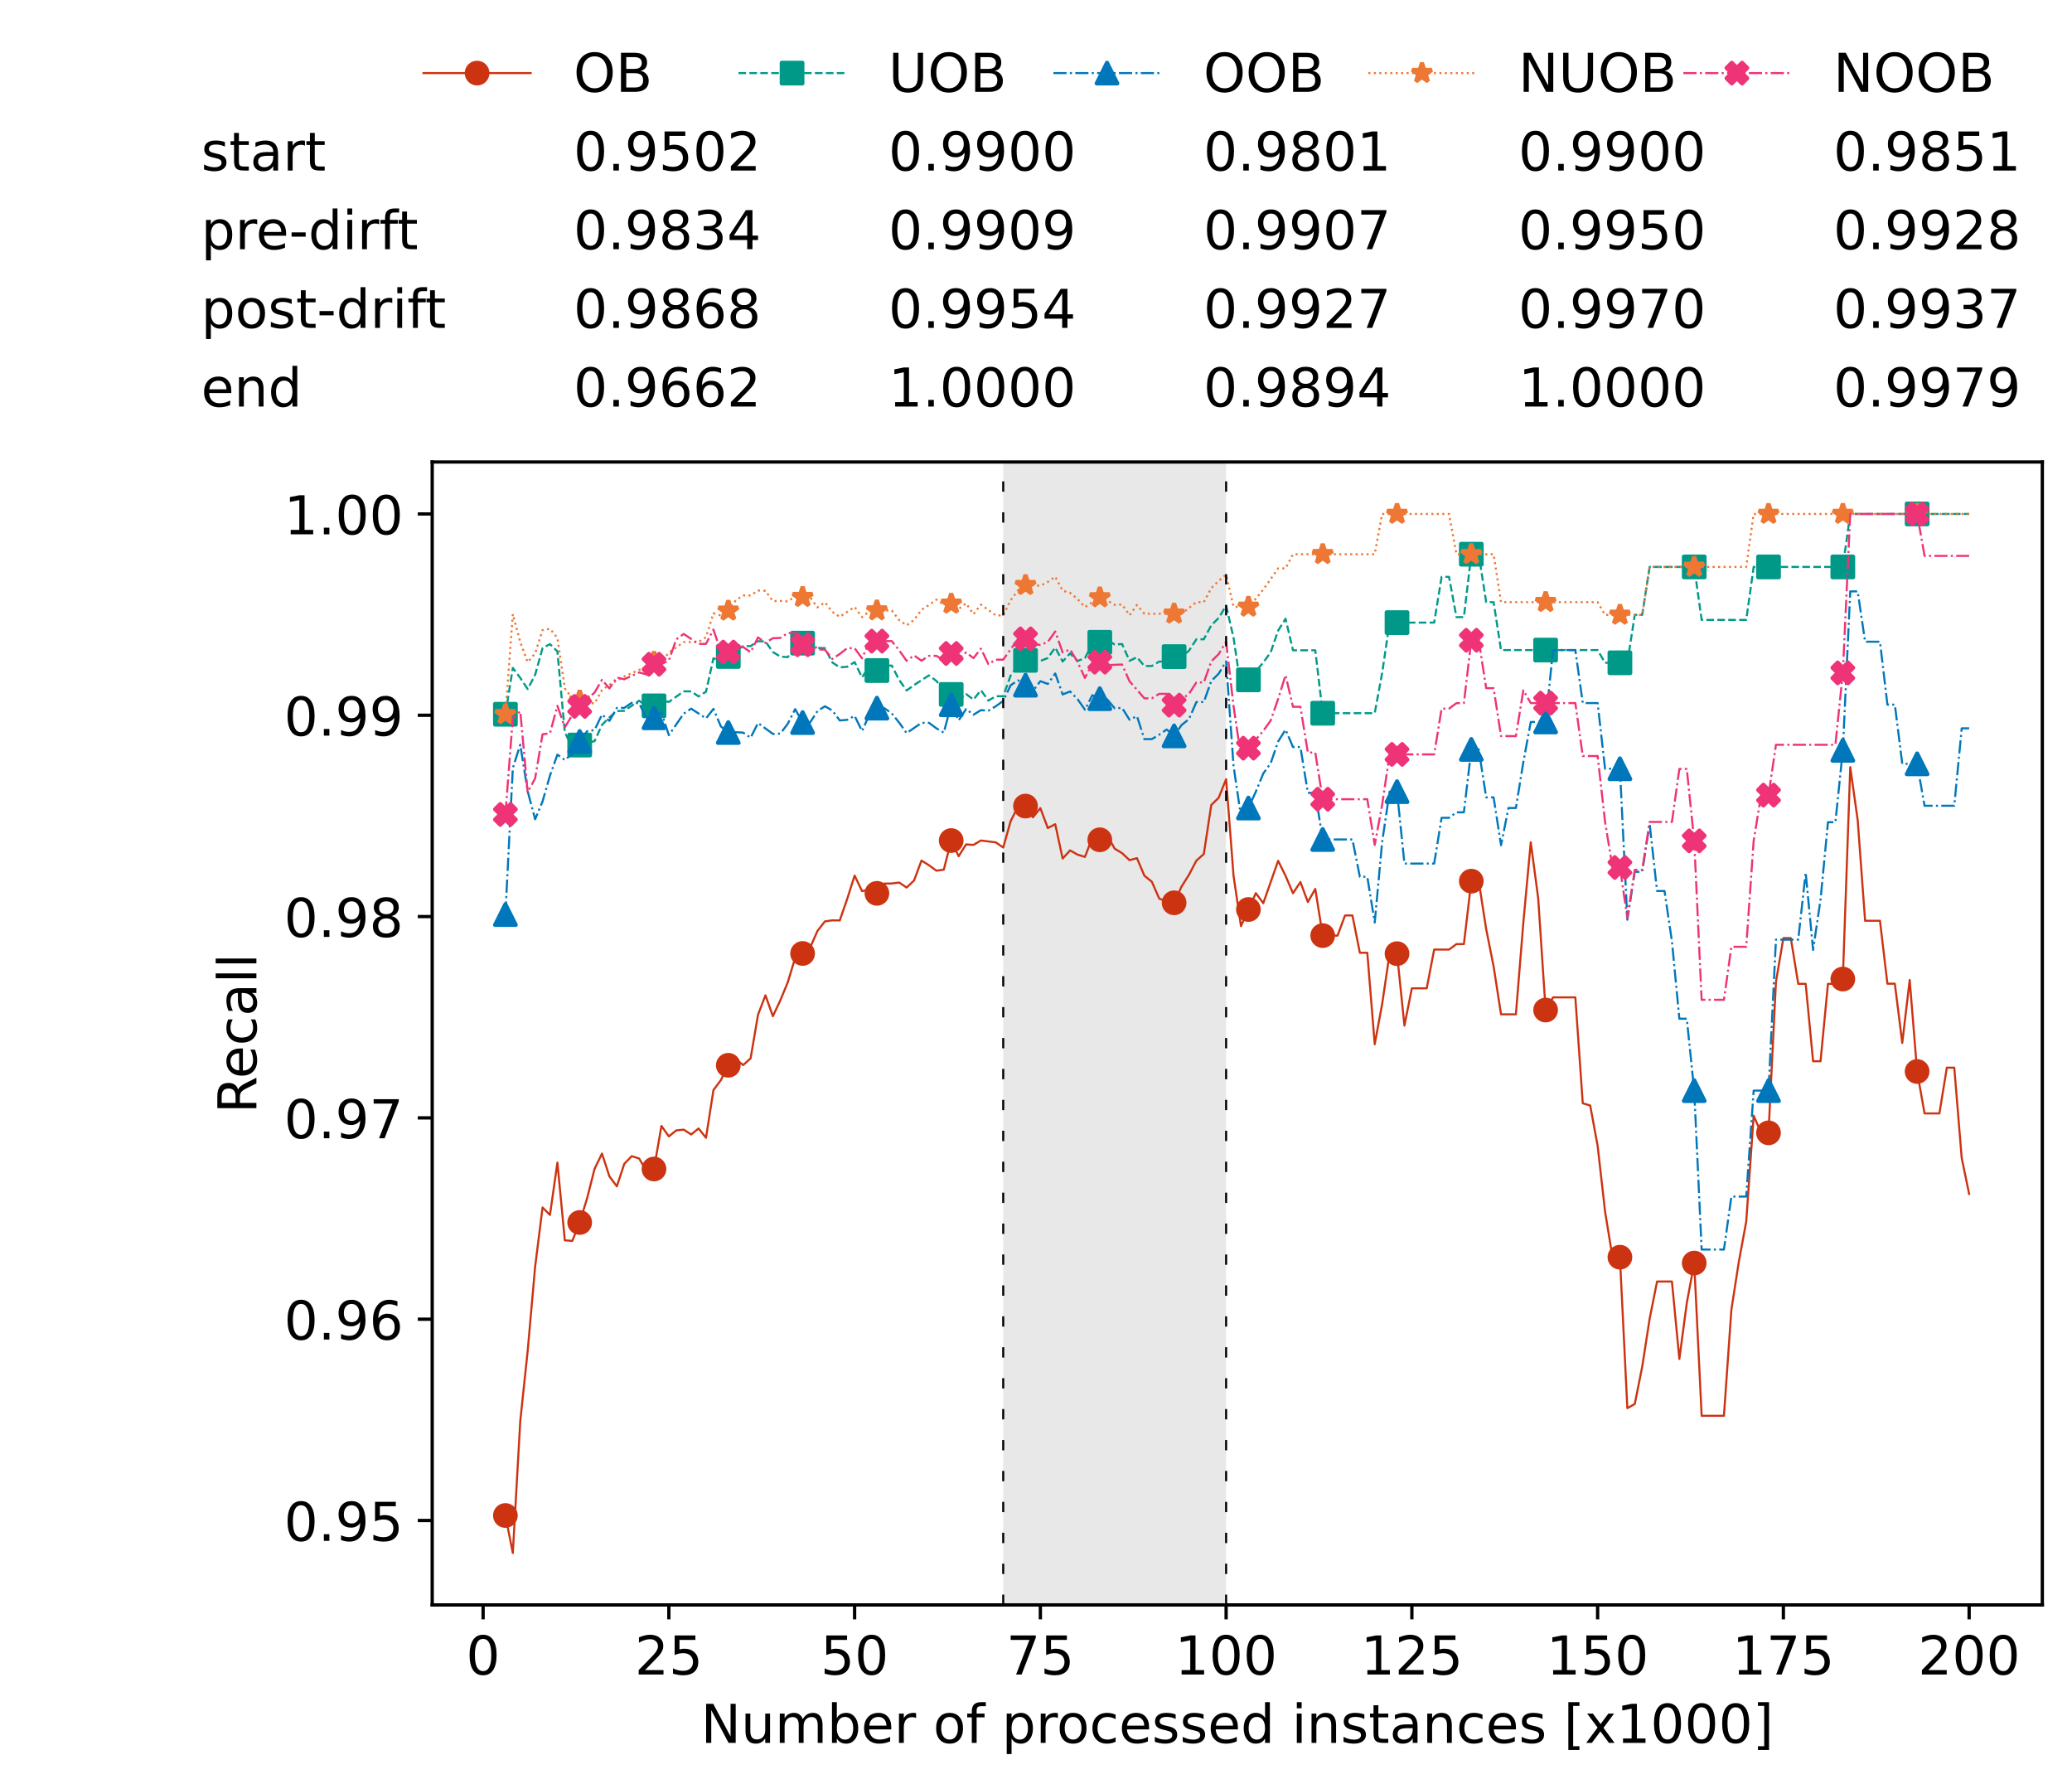 <?xml version="1.0" encoding="utf-8" standalone="no"?>
<!DOCTYPE svg PUBLIC "-//W3C//DTD SVG 1.1//EN"
  "http://www.w3.org/Graphics/SVG/1.1/DTD/svg11.dtd">
<!-- Created with matplotlib (https://matplotlib.org/) -->
<svg height="432.615pt" version="1.1" viewBox="0 0 502.65 432.615" width="502.65pt" xmlns="http://www.w3.org/2000/svg" xmlns:xlink="http://www.w3.org/1999/xlink">
 <defs>
  <style type="text/css">*{stroke-linecap:butt;stroke-linejoin:round;}</style>
 </defs>
 <g id="figure_1">
  <g id="patch_1">
   <path d="M 0 432.615 
L 502.65 432.615 
L 502.65 0 
L 0 0 
z
" style="fill:#ffffff;"/>
  </g>
  <g id="axes_1">
   <g id="patch_2">
    <path d="M 104.85 389.252 
L 495.45 389.252 
L 495.45 112.052 
L 104.85 112.052 
z
" style="fill:#ffffff;"/>
   </g>
   <g id="patch_3">
    <path clip-path="url(#p4580d0b495)" d="M 297.446 389.252 
L 297.446 112.052 
L 243.372 112.052 
L 243.372 389.252 
z
" style="fill:#d3d3d3;opacity:0.5;"/>
   </g>
   <g id="matplotlib.axis_1">
    <g id="xtick_1">
     <g id="line2d_1">
      <defs>
       <path d="M 0 0 
L 0 3.5 
" id="m8592eac005" style="stroke:#000000;stroke-width:0.8;"/>
      </defs>
      <g>
       <use style="stroke:#000000;stroke-width:0.8;" x="117.197" xlink:href="#m8592eac005" y="389.252"/>
      </g>
     </g>
     <g id="text_1">
      <!-- 0 -->
      <g transform="translate(113.061 406.13)scale(0.13 -0.13)">
       <defs>
        <path d="M 31.781 66.406 
Q 24.172 66.406 20.328 58.906 
Q 16.5 51.422 16.5 36.375 
Q 16.5 21.391 20.328 13.891 
Q 24.172 6.391 31.781 6.391 
Q 39.453 6.391 43.281 13.891 
Q 47.125 21.391 47.125 36.375 
Q 47.125 51.422 43.281 58.906 
Q 39.453 66.406 31.781 66.406 
z
M 31.781 74.219 
Q 44.047 74.219 50.516 64.516 
Q 56.984 54.828 56.984 36.375 
Q 56.984 17.969 50.516 8.266 
Q 44.047 -1.422 31.781 -1.422 
Q 19.531 -1.422 13.062 8.266 
Q 6.594 17.969 6.594 36.375 
Q 6.594 54.828 13.062 64.516 
Q 19.531 74.219 31.781 74.219 
z
" id="DejaVuSans-48"/>
       </defs>
       <use xlink:href="#DejaVuSans-48"/>
      </g>
     </g>
    </g>
    <g id="xtick_2">
     <g id="line2d_2">
      <g>
       <use style="stroke:#000000;stroke-width:0.8;" x="162.259" xlink:href="#m8592eac005" y="389.252"/>
      </g>
     </g>
     <g id="text_2">
      <!-- 25 -->
      <g transform="translate(153.988 406.13)scale(0.13 -0.13)">
       <defs>
        <path d="M 19.188 8.297 
L 53.609 8.297 
L 53.609 0 
L 7.328 0 
L 7.328 8.297 
Q 12.938 14.109 22.625 23.891 
Q 32.328 33.688 34.812 36.531 
Q 39.547 41.844 41.422 45.531 
Q 43.312 49.219 43.312 52.781 
Q 43.312 58.594 39.234 62.25 
Q 35.156 65.922 28.609 65.922 
Q 23.969 65.922 18.812 64.312 
Q 13.672 62.703 7.812 59.422 
L 7.812 69.391 
Q 13.766 71.781 18.938 73 
Q 24.125 74.219 28.422 74.219 
Q 39.75 74.219 46.484 68.547 
Q 53.219 62.891 53.219 53.422 
Q 53.219 48.922 51.531 44.891 
Q 49.859 40.875 45.406 35.406 
Q 44.188 33.984 37.641 27.219 
Q 31.109 20.453 19.188 8.297 
z
" id="DejaVuSans-50"/>
        <path d="M 10.797 72.906 
L 49.516 72.906 
L 49.516 64.594 
L 19.828 64.594 
L 19.828 46.734 
Q 21.969 47.469 24.109 47.828 
Q 26.266 48.188 28.422 48.188 
Q 40.625 48.188 47.75 41.5 
Q 54.891 34.812 54.891 23.391 
Q 54.891 11.625 47.562 5.094 
Q 40.234 -1.422 26.906 -1.422 
Q 22.312 -1.422 17.547 -0.641 
Q 12.797 0.141 7.719 1.703 
L 7.719 11.625 
Q 12.109 9.234 16.797 8.062 
Q 21.484 6.891 26.703 6.891 
Q 35.156 6.891 40.078 11.328 
Q 45.016 15.766 45.016 23.391 
Q 45.016 31 40.078 35.438 
Q 35.156 39.891 26.703 39.891 
Q 22.75 39.891 18.812 39.016 
Q 14.891 38.141 10.797 36.281 
z
" id="DejaVuSans-53"/>
       </defs>
       <use xlink:href="#DejaVuSans-50"/>
       <use x="63.623" xlink:href="#DejaVuSans-53"/>
      </g>
     </g>
    </g>
    <g id="xtick_3">
     <g id="line2d_3">
      <g>
       <use style="stroke:#000000;stroke-width:0.8;" x="207.322" xlink:href="#m8592eac005" y="389.252"/>
      </g>
     </g>
     <g id="text_3">
      <!-- 50 -->
      <g transform="translate(199.05 406.13)scale(0.13 -0.13)">
       <use xlink:href="#DejaVuSans-53"/>
       <use x="63.623" xlink:href="#DejaVuSans-48"/>
      </g>
     </g>
    </g>
    <g id="xtick_4">
     <g id="line2d_4">
      <g>
       <use style="stroke:#000000;stroke-width:0.8;" x="252.384" xlink:href="#m8592eac005" y="389.252"/>
      </g>
     </g>
     <g id="text_4">
      <!-- 75 -->
      <g transform="translate(244.113 406.13)scale(0.13 -0.13)">
       <defs>
        <path d="M 8.203 72.906 
L 55.078 72.906 
L 55.078 68.703 
L 28.609 0 
L 18.312 0 
L 43.219 64.594 
L 8.203 64.594 
z
" id="DejaVuSans-55"/>
       </defs>
       <use xlink:href="#DejaVuSans-55"/>
       <use x="63.623" xlink:href="#DejaVuSans-53"/>
      </g>
     </g>
    </g>
    <g id="xtick_5">
     <g id="line2d_5">
      <g>
       <use style="stroke:#000000;stroke-width:0.8;" x="297.446" xlink:href="#m8592eac005" y="389.252"/>
      </g>
     </g>
     <g id="text_5">
      <!-- 100 -->
      <g transform="translate(285.039 406.13)scale(0.13 -0.13)">
       <defs>
        <path d="M 12.406 8.297 
L 28.516 8.297 
L 28.516 63.922 
L 10.984 60.406 
L 10.984 69.391 
L 28.422 72.906 
L 38.281 72.906 
L 38.281 8.297 
L 54.391 8.297 
L 54.391 0 
L 12.406 0 
z
" id="DejaVuSans-49"/>
       </defs>
       <use xlink:href="#DejaVuSans-49"/>
       <use x="63.623" xlink:href="#DejaVuSans-48"/>
       <use x="127.246" xlink:href="#DejaVuSans-48"/>
      </g>
     </g>
    </g>
    <g id="xtick_6">
     <g id="line2d_6">
      <g>
       <use style="stroke:#000000;stroke-width:0.8;" x="342.509" xlink:href="#m8592eac005" y="389.252"/>
      </g>
     </g>
     <g id="text_6">
      <!-- 125 -->
      <g transform="translate(330.102 406.13)scale(0.13 -0.13)">
       <use xlink:href="#DejaVuSans-49"/>
       <use x="63.623" xlink:href="#DejaVuSans-50"/>
       <use x="127.246" xlink:href="#DejaVuSans-53"/>
      </g>
     </g>
    </g>
    <g id="xtick_7">
     <g id="line2d_7">
      <g>
       <use style="stroke:#000000;stroke-width:0.8;" x="387.571" xlink:href="#m8592eac005" y="389.252"/>
      </g>
     </g>
     <g id="text_7">
      <!-- 150 -->
      <g transform="translate(375.164 406.13)scale(0.13 -0.13)">
       <use xlink:href="#DejaVuSans-49"/>
       <use x="63.623" xlink:href="#DejaVuSans-53"/>
       <use x="127.246" xlink:href="#DejaVuSans-48"/>
      </g>
     </g>
    </g>
    <g id="xtick_8">
     <g id="line2d_8">
      <g>
       <use style="stroke:#000000;stroke-width:0.8;" x="432.633" xlink:href="#m8592eac005" y="389.252"/>
      </g>
     </g>
     <g id="text_8">
      <!-- 175 -->
      <g transform="translate(420.226 406.13)scale(0.13 -0.13)">
       <use xlink:href="#DejaVuSans-49"/>
       <use x="63.623" xlink:href="#DejaVuSans-55"/>
       <use x="127.246" xlink:href="#DejaVuSans-53"/>
      </g>
     </g>
    </g>
    <g id="xtick_9">
     <g id="line2d_9">
      <g>
       <use style="stroke:#000000;stroke-width:0.8;" x="477.695" xlink:href="#m8592eac005" y="389.252"/>
      </g>
     </g>
     <g id="text_9">
      <!-- 200 -->
      <g transform="translate(465.289 406.13)scale(0.13 -0.13)">
       <use xlink:href="#DejaVuSans-50"/>
       <use x="63.623" xlink:href="#DejaVuSans-48"/>
       <use x="127.246" xlink:href="#DejaVuSans-48"/>
      </g>
     </g>
    </g>
    <g id="text_10">
     <!-- Number of processed instances [x1000] -->
     <g transform="translate(170.025 422.711)scale(0.13 -0.13)">
      <defs>
       <path d="M 9.812 72.906 
L 23.094 72.906 
L 55.422 11.922 
L 55.422 72.906 
L 64.984 72.906 
L 64.984 0 
L 51.703 0 
L 19.391 60.984 
L 19.391 0 
L 9.812 0 
z
" id="DejaVuSans-78"/>
       <path d="M 8.5 21.578 
L 8.5 54.688 
L 17.484 54.688 
L 17.484 21.922 
Q 17.484 14.156 20.5 10.266 
Q 23.531 6.391 29.594 6.391 
Q 36.859 6.391 41.078 11.031 
Q 45.312 15.672 45.312 23.688 
L 45.312 54.688 
L 54.297 54.688 
L 54.297 0 
L 45.312 0 
L 45.312 8.406 
Q 42.047 3.422 37.719 1 
Q 33.406 -1.422 27.688 -1.422 
Q 18.266 -1.422 13.375 4.438 
Q 8.5 10.297 8.5 21.578 
z
M 31.109 56 
z
" id="DejaVuSans-117"/>
       <path d="M 52 44.188 
Q 55.375 50.25 60.062 53.125 
Q 64.75 56 71.094 56 
Q 79.641 56 84.281 50.016 
Q 88.922 44.047 88.922 33.016 
L 88.922 0 
L 79.891 0 
L 79.891 32.719 
Q 79.891 40.578 77.094 44.375 
Q 74.312 48.188 68.609 48.188 
Q 61.625 48.188 57.562 43.547 
Q 53.516 38.922 53.516 30.906 
L 53.516 0 
L 44.484 0 
L 44.484 32.719 
Q 44.484 40.625 41.703 44.406 
Q 38.922 48.188 33.109 48.188 
Q 26.219 48.188 22.156 43.531 
Q 18.109 38.875 18.109 30.906 
L 18.109 0 
L 9.078 0 
L 9.078 54.688 
L 18.109 54.688 
L 18.109 46.188 
Q 21.188 51.219 25.484 53.609 
Q 29.781 56 35.688 56 
Q 41.656 56 45.828 52.969 
Q 50 49.953 52 44.188 
z
" id="DejaVuSans-109"/>
       <path d="M 48.688 27.297 
Q 48.688 37.203 44.609 42.844 
Q 40.531 48.484 33.406 48.484 
Q 26.266 48.484 22.188 42.844 
Q 18.109 37.203 18.109 27.297 
Q 18.109 17.391 22.188 11.75 
Q 26.266 6.109 33.406 6.109 
Q 40.531 6.109 44.609 11.75 
Q 48.688 17.391 48.688 27.297 
z
M 18.109 46.391 
Q 20.953 51.266 25.266 53.625 
Q 29.594 56 35.594 56 
Q 45.562 56 51.781 48.094 
Q 58.016 40.188 58.016 27.297 
Q 58.016 14.406 51.781 6.484 
Q 45.562 -1.422 35.594 -1.422 
Q 29.594 -1.422 25.266 0.953 
Q 20.953 3.328 18.109 8.203 
L 18.109 0 
L 9.078 0 
L 9.078 75.984 
L 18.109 75.984 
z
" id="DejaVuSans-98"/>
       <path d="M 56.203 29.594 
L 56.203 25.203 
L 14.891 25.203 
Q 15.484 15.922 20.484 11.062 
Q 25.484 6.203 34.422 6.203 
Q 39.594 6.203 44.453 7.469 
Q 49.312 8.734 54.109 11.281 
L 54.109 2.781 
Q 49.266 0.734 44.188 -0.344 
Q 39.109 -1.422 33.891 -1.422 
Q 20.797 -1.422 13.156 6.188 
Q 5.516 13.812 5.516 26.812 
Q 5.516 40.234 12.766 48.109 
Q 20.016 56 32.328 56 
Q 43.359 56 49.781 48.891 
Q 56.203 41.797 56.203 29.594 
z
M 47.219 32.234 
Q 47.125 39.594 43.094 43.984 
Q 39.062 48.391 32.422 48.391 
Q 24.906 48.391 20.391 44.141 
Q 15.875 39.891 15.188 32.172 
z
" id="DejaVuSans-101"/>
       <path d="M 41.109 46.297 
Q 39.594 47.172 37.812 47.578 
Q 36.031 48 33.891 48 
Q 26.266 48 22.188 43.047 
Q 18.109 38.094 18.109 28.812 
L 18.109 0 
L 9.078 0 
L 9.078 54.688 
L 18.109 54.688 
L 18.109 46.188 
Q 20.953 51.172 25.484 53.578 
Q 30.031 56 36.531 56 
Q 37.453 56 38.578 55.875 
Q 39.703 55.766 41.062 55.516 
z
" id="DejaVuSans-114"/>
       <path id="DejaVuSans-32"/>
       <path d="M 30.609 48.391 
Q 23.391 48.391 19.188 42.75 
Q 14.984 37.109 14.984 27.297 
Q 14.984 17.484 19.156 11.844 
Q 23.344 6.203 30.609 6.203 
Q 37.797 6.203 41.984 11.859 
Q 46.188 17.531 46.188 27.297 
Q 46.188 37.016 41.984 42.703 
Q 37.797 48.391 30.609 48.391 
z
M 30.609 56 
Q 42.328 56 49.016 48.375 
Q 55.719 40.766 55.719 27.297 
Q 55.719 13.875 49.016 6.219 
Q 42.328 -1.422 30.609 -1.422 
Q 18.844 -1.422 12.172 6.219 
Q 5.516 13.875 5.516 27.297 
Q 5.516 40.766 12.172 48.375 
Q 18.844 56 30.609 56 
z
" id="DejaVuSans-111"/>
       <path d="M 37.109 75.984 
L 37.109 68.5 
L 28.516 68.5 
Q 23.688 68.5 21.797 66.547 
Q 19.922 64.594 19.922 59.516 
L 19.922 54.688 
L 34.719 54.688 
L 34.719 47.703 
L 19.922 47.703 
L 19.922 0 
L 10.891 0 
L 10.891 47.703 
L 2.297 47.703 
L 2.297 54.688 
L 10.891 54.688 
L 10.891 58.5 
Q 10.891 67.625 15.141 71.797 
Q 19.391 75.984 28.609 75.984 
z
" id="DejaVuSans-102"/>
       <path d="M 18.109 8.203 
L 18.109 -20.797 
L 9.078 -20.797 
L 9.078 54.688 
L 18.109 54.688 
L 18.109 46.391 
Q 20.953 51.266 25.266 53.625 
Q 29.594 56 35.594 56 
Q 45.562 56 51.781 48.094 
Q 58.016 40.188 58.016 27.297 
Q 58.016 14.406 51.781 6.484 
Q 45.562 -1.422 35.594 -1.422 
Q 29.594 -1.422 25.266 0.953 
Q 20.953 3.328 18.109 8.203 
z
M 48.688 27.297 
Q 48.688 37.203 44.609 42.844 
Q 40.531 48.484 33.406 48.484 
Q 26.266 48.484 22.188 42.844 
Q 18.109 37.203 18.109 27.297 
Q 18.109 17.391 22.188 11.75 
Q 26.266 6.109 33.406 6.109 
Q 40.531 6.109 44.609 11.75 
Q 48.688 17.391 48.688 27.297 
z
" id="DejaVuSans-112"/>
       <path d="M 48.781 52.594 
L 48.781 44.188 
Q 44.969 46.297 41.141 47.344 
Q 37.312 48.391 33.406 48.391 
Q 24.656 48.391 19.812 42.844 
Q 14.984 37.312 14.984 27.297 
Q 14.984 17.281 19.812 11.734 
Q 24.656 6.203 33.406 6.203 
Q 37.312 6.203 41.141 7.25 
Q 44.969 8.297 48.781 10.406 
L 48.781 2.094 
Q 45.016 0.344 40.984 -0.531 
Q 36.969 -1.422 32.422 -1.422 
Q 20.062 -1.422 12.781 6.344 
Q 5.516 14.109 5.516 27.297 
Q 5.516 40.672 12.859 48.328 
Q 20.219 56 33.016 56 
Q 37.156 56 41.109 55.141 
Q 45.062 54.297 48.781 52.594 
z
" id="DejaVuSans-99"/>
       <path d="M 44.281 53.078 
L 44.281 44.578 
Q 40.484 46.531 36.375 47.5 
Q 32.281 48.484 27.875 48.484 
Q 21.188 48.484 17.844 46.438 
Q 14.5 44.391 14.5 40.281 
Q 14.5 37.156 16.891 35.375 
Q 19.281 33.594 26.516 31.984 
L 29.594 31.297 
Q 39.156 29.25 43.188 25.516 
Q 47.219 21.781 47.219 15.094 
Q 47.219 7.469 41.188 3.016 
Q 35.156 -1.422 24.609 -1.422 
Q 20.219 -1.422 15.453 -0.562 
Q 10.688 0.297 5.422 2 
L 5.422 11.281 
Q 10.406 8.688 15.234 7.391 
Q 20.062 6.109 24.812 6.109 
Q 31.156 6.109 34.562 8.281 
Q 37.984 10.453 37.984 14.406 
Q 37.984 18.062 35.516 20.016 
Q 33.062 21.969 24.703 23.781 
L 21.578 24.516 
Q 13.234 26.266 9.516 29.906 
Q 5.812 33.547 5.812 39.891 
Q 5.812 47.609 11.281 51.797 
Q 16.75 56 26.812 56 
Q 31.781 56 36.172 55.266 
Q 40.578 54.547 44.281 53.078 
z
" id="DejaVuSans-115"/>
       <path d="M 45.406 46.391 
L 45.406 75.984 
L 54.391 75.984 
L 54.391 0 
L 45.406 0 
L 45.406 8.203 
Q 42.578 3.328 38.25 0.953 
Q 33.938 -1.422 27.875 -1.422 
Q 17.969 -1.422 11.734 6.484 
Q 5.516 14.406 5.516 27.297 
Q 5.516 40.188 11.734 48.094 
Q 17.969 56 27.875 56 
Q 33.938 56 38.25 53.625 
Q 42.578 51.266 45.406 46.391 
z
M 14.797 27.297 
Q 14.797 17.391 18.875 11.75 
Q 22.953 6.109 30.078 6.109 
Q 37.203 6.109 41.297 11.75 
Q 45.406 17.391 45.406 27.297 
Q 45.406 37.203 41.297 42.844 
Q 37.203 48.484 30.078 48.484 
Q 22.953 48.484 18.875 42.844 
Q 14.797 37.203 14.797 27.297 
z
" id="DejaVuSans-100"/>
       <path d="M 9.422 54.688 
L 18.406 54.688 
L 18.406 0 
L 9.422 0 
z
M 9.422 75.984 
L 18.406 75.984 
L 18.406 64.594 
L 9.422 64.594 
z
" id="DejaVuSans-105"/>
       <path d="M 54.891 33.016 
L 54.891 0 
L 45.906 0 
L 45.906 32.719 
Q 45.906 40.484 42.875 44.328 
Q 39.844 48.188 33.797 48.188 
Q 26.516 48.188 22.312 43.547 
Q 18.109 38.922 18.109 30.906 
L 18.109 0 
L 9.078 0 
L 9.078 54.688 
L 18.109 54.688 
L 18.109 46.188 
Q 21.344 51.125 25.703 53.562 
Q 30.078 56 35.797 56 
Q 45.219 56 50.047 50.172 
Q 54.891 44.344 54.891 33.016 
z
" id="DejaVuSans-110"/>
       <path d="M 18.312 70.219 
L 18.312 54.688 
L 36.812 54.688 
L 36.812 47.703 
L 18.312 47.703 
L 18.312 18.016 
Q 18.312 11.328 20.141 9.422 
Q 21.969 7.516 27.594 7.516 
L 36.812 7.516 
L 36.812 0 
L 27.594 0 
Q 17.188 0 13.234 3.875 
Q 9.281 7.766 9.281 18.016 
L 9.281 47.703 
L 2.688 47.703 
L 2.688 54.688 
L 9.281 54.688 
L 9.281 70.219 
z
" id="DejaVuSans-116"/>
       <path d="M 34.281 27.484 
Q 23.391 27.484 19.188 25 
Q 14.984 22.516 14.984 16.5 
Q 14.984 11.719 18.141 8.906 
Q 21.297 6.109 26.703 6.109 
Q 34.188 6.109 38.703 11.406 
Q 43.219 16.703 43.219 25.484 
L 43.219 27.484 
z
M 52.203 31.203 
L 52.203 0 
L 43.219 0 
L 43.219 8.297 
Q 40.141 3.328 35.547 0.953 
Q 30.953 -1.422 24.312 -1.422 
Q 15.922 -1.422 10.953 3.297 
Q 6 8.016 6 15.922 
Q 6 25.141 12.172 29.828 
Q 18.359 34.516 30.609 34.516 
L 43.219 34.516 
L 43.219 35.406 
Q 43.219 41.609 39.141 45 
Q 35.062 48.391 27.688 48.391 
Q 23 48.391 18.547 47.266 
Q 14.109 46.141 10.016 43.891 
L 10.016 52.203 
Q 14.938 54.109 19.578 55.047 
Q 24.219 56 28.609 56 
Q 40.484 56 46.344 49.844 
Q 52.203 43.703 52.203 31.203 
z
" id="DejaVuSans-97"/>
       <path d="M 8.594 75.984 
L 29.297 75.984 
L 29.297 69 
L 17.578 69 
L 17.578 -6.203 
L 29.297 -6.203 
L 29.297 -13.188 
L 8.594 -13.188 
z
" id="DejaVuSans-91"/>
       <path d="M 54.891 54.688 
L 35.109 28.078 
L 55.906 0 
L 45.312 0 
L 29.391 21.484 
L 13.484 0 
L 2.875 0 
L 24.125 28.609 
L 4.688 54.688 
L 15.281 54.688 
L 29.781 35.203 
L 44.281 54.688 
z
" id="DejaVuSans-120"/>
       <path d="M 30.422 75.984 
L 30.422 -13.188 
L 9.719 -13.188 
L 9.719 -6.203 
L 21.391 -6.203 
L 21.391 69 
L 9.719 69 
L 9.719 75.984 
z
" id="DejaVuSans-93"/>
      </defs>
      <use xlink:href="#DejaVuSans-78"/>
      <use x="74.805" xlink:href="#DejaVuSans-117"/>
      <use x="138.184" xlink:href="#DejaVuSans-109"/>
      <use x="235.596" xlink:href="#DejaVuSans-98"/>
      <use x="299.072" xlink:href="#DejaVuSans-101"/>
      <use x="360.596" xlink:href="#DejaVuSans-114"/>
      <use x="401.709" xlink:href="#DejaVuSans-32"/>
      <use x="433.496" xlink:href="#DejaVuSans-111"/>
      <use x="494.678" xlink:href="#DejaVuSans-102"/>
      <use x="529.883" xlink:href="#DejaVuSans-32"/>
      <use x="561.67" xlink:href="#DejaVuSans-112"/>
      <use x="625.146" xlink:href="#DejaVuSans-114"/>
      <use x="664.01" xlink:href="#DejaVuSans-111"/>
      <use x="725.191" xlink:href="#DejaVuSans-99"/>
      <use x="780.172" xlink:href="#DejaVuSans-101"/>
      <use x="841.695" xlink:href="#DejaVuSans-115"/>
      <use x="893.795" xlink:href="#DejaVuSans-115"/>
      <use x="945.895" xlink:href="#DejaVuSans-101"/>
      <use x="1007.418" xlink:href="#DejaVuSans-100"/>
      <use x="1070.895" xlink:href="#DejaVuSans-32"/>
      <use x="1102.682" xlink:href="#DejaVuSans-105"/>
      <use x="1130.465" xlink:href="#DejaVuSans-110"/>
      <use x="1193.844" xlink:href="#DejaVuSans-115"/>
      <use x="1245.943" xlink:href="#DejaVuSans-116"/>
      <use x="1285.152" xlink:href="#DejaVuSans-97"/>
      <use x="1346.432" xlink:href="#DejaVuSans-110"/>
      <use x="1409.811" xlink:href="#DejaVuSans-99"/>
      <use x="1464.791" xlink:href="#DejaVuSans-101"/>
      <use x="1526.314" xlink:href="#DejaVuSans-115"/>
      <use x="1578.414" xlink:href="#DejaVuSans-32"/>
      <use x="1610.201" xlink:href="#DejaVuSans-91"/>
      <use x="1649.215" xlink:href="#DejaVuSans-120"/>
      <use x="1708.395" xlink:href="#DejaVuSans-49"/>
      <use x="1772.018" xlink:href="#DejaVuSans-48"/>
      <use x="1835.641" xlink:href="#DejaVuSans-48"/>
      <use x="1899.264" xlink:href="#DejaVuSans-48"/>
      <use x="1962.887" xlink:href="#DejaVuSans-93"/>
     </g>
    </g>
   </g>
   <g id="matplotlib.axis_2">
    <g id="ytick_1">
     <g id="line2d_10">
      <defs>
       <path d="M 0 0 
L -3.5 0 
" id="m18c0ccb023" style="stroke:#000000;stroke-width:0.8;"/>
      </defs>
      <g>
       <use style="stroke:#000000;stroke-width:0.8;" x="104.85" xlink:href="#m18c0ccb023" y="368.774"/>
      </g>
     </g>
     <g id="text_11">
      <!-- 0.95 -->
      <g transform="translate(68.905 373.713)scale(0.13 -0.13)">
       <defs>
        <path d="M 10.688 12.406 
L 21 12.406 
L 21 0 
L 10.688 0 
z
" id="DejaVuSans-46"/>
        <path d="M 10.984 1.516 
L 10.984 10.5 
Q 14.703 8.734 18.5 7.812 
Q 22.312 6.891 25.984 6.891 
Q 35.75 6.891 40.891 13.453 
Q 46.047 20.016 46.781 33.406 
Q 43.953 29.203 39.594 26.953 
Q 35.25 24.703 29.984 24.703 
Q 19.047 24.703 12.672 31.312 
Q 6.297 37.938 6.297 49.422 
Q 6.297 60.641 12.938 67.422 
Q 19.578 74.219 30.609 74.219 
Q 43.266 74.219 49.922 64.516 
Q 56.594 54.828 56.594 36.375 
Q 56.594 19.141 48.406 8.859 
Q 40.234 -1.422 26.422 -1.422 
Q 22.703 -1.422 18.891 -0.688 
Q 15.094 0.047 10.984 1.516 
z
M 30.609 32.422 
Q 37.25 32.422 41.125 36.953 
Q 45.016 41.5 45.016 49.422 
Q 45.016 57.281 41.125 61.844 
Q 37.25 66.406 30.609 66.406 
Q 23.969 66.406 20.094 61.844 
Q 16.219 57.281 16.219 49.422 
Q 16.219 41.5 20.094 36.953 
Q 23.969 32.422 30.609 32.422 
z
" id="DejaVuSans-57"/>
       </defs>
       <use xlink:href="#DejaVuSans-48"/>
       <use x="63.623" xlink:href="#DejaVuSans-46"/>
       <use x="95.41" xlink:href="#DejaVuSans-57"/>
       <use x="159.033" xlink:href="#DejaVuSans-53"/>
      </g>
     </g>
    </g>
    <g id="ytick_2">
     <g id="line2d_11">
      <g>
       <use style="stroke:#000000;stroke-width:0.8;" x="104.85" xlink:href="#m18c0ccb023" y="319.949"/>
      </g>
     </g>
     <g id="text_12">
      <!-- 0.96 -->
      <g transform="translate(68.905 324.888)scale(0.13 -0.13)">
       <defs>
        <path d="M 33.016 40.375 
Q 26.375 40.375 22.484 35.828 
Q 18.609 31.297 18.609 23.391 
Q 18.609 15.531 22.484 10.953 
Q 26.375 6.391 33.016 6.391 
Q 39.656 6.391 43.531 10.953 
Q 47.406 15.531 47.406 23.391 
Q 47.406 31.297 43.531 35.828 
Q 39.656 40.375 33.016 40.375 
z
M 52.594 71.297 
L 52.594 62.312 
Q 48.875 64.062 45.094 64.984 
Q 41.312 65.922 37.594 65.922 
Q 27.828 65.922 22.672 59.328 
Q 17.531 52.734 16.797 39.406 
Q 19.672 43.656 24.016 45.922 
Q 28.375 48.188 33.594 48.188 
Q 44.578 48.188 50.953 41.516 
Q 57.328 34.859 57.328 23.391 
Q 57.328 12.156 50.688 5.359 
Q 44.047 -1.422 33.016 -1.422 
Q 20.359 -1.422 13.672 8.266 
Q 6.984 17.969 6.984 36.375 
Q 6.984 53.656 15.188 63.938 
Q 23.391 74.219 37.203 74.219 
Q 40.922 74.219 44.703 73.484 
Q 48.484 72.75 52.594 71.297 
z
" id="DejaVuSans-54"/>
       </defs>
       <use xlink:href="#DejaVuSans-48"/>
       <use x="63.623" xlink:href="#DejaVuSans-46"/>
       <use x="95.41" xlink:href="#DejaVuSans-57"/>
       <use x="159.033" xlink:href="#DejaVuSans-54"/>
      </g>
     </g>
    </g>
    <g id="ytick_3">
     <g id="line2d_12">
      <g>
       <use style="stroke:#000000;stroke-width:0.8;" x="104.85" xlink:href="#m18c0ccb023" y="271.125"/>
      </g>
     </g>
     <g id="text_13">
      <!-- 0.97 -->
      <g transform="translate(68.905 276.064)scale(0.13 -0.13)">
       <use xlink:href="#DejaVuSans-48"/>
       <use x="63.623" xlink:href="#DejaVuSans-46"/>
       <use x="95.41" xlink:href="#DejaVuSans-57"/>
       <use x="159.033" xlink:href="#DejaVuSans-55"/>
      </g>
     </g>
    </g>
    <g id="ytick_4">
     <g id="line2d_13">
      <g>
       <use style="stroke:#000000;stroke-width:0.8;" x="104.85" xlink:href="#m18c0ccb023" y="222.301"/>
      </g>
     </g>
     <g id="text_14">
      <!-- 0.98 -->
      <g transform="translate(68.905 227.239)scale(0.13 -0.13)">
       <defs>
        <path d="M 31.781 34.625 
Q 24.75 34.625 20.719 30.859 
Q 16.703 27.094 16.703 20.516 
Q 16.703 13.922 20.719 10.156 
Q 24.75 6.391 31.781 6.391 
Q 38.812 6.391 42.859 10.172 
Q 46.922 13.969 46.922 20.516 
Q 46.922 27.094 42.891 30.859 
Q 38.875 34.625 31.781 34.625 
z
M 21.922 38.812 
Q 15.578 40.375 12.031 44.719 
Q 8.5 49.078 8.5 55.328 
Q 8.5 64.062 14.719 69.141 
Q 20.953 74.219 31.781 74.219 
Q 42.672 74.219 48.875 69.141 
Q 55.078 64.062 55.078 55.328 
Q 55.078 49.078 51.531 44.719 
Q 48 40.375 41.703 38.812 
Q 48.828 37.156 52.797 32.312 
Q 56.781 27.484 56.781 20.516 
Q 56.781 9.906 50.312 4.234 
Q 43.844 -1.422 31.781 -1.422 
Q 19.734 -1.422 13.25 4.234 
Q 6.781 9.906 6.781 20.516 
Q 6.781 27.484 10.781 32.312 
Q 14.797 37.156 21.922 38.812 
z
M 18.312 54.391 
Q 18.312 48.734 21.844 45.562 
Q 25.391 42.391 31.781 42.391 
Q 38.141 42.391 41.719 45.562 
Q 45.312 48.734 45.312 54.391 
Q 45.312 60.062 41.719 63.234 
Q 38.141 66.406 31.781 66.406 
Q 25.391 66.406 21.844 63.234 
Q 18.312 60.062 18.312 54.391 
z
" id="DejaVuSans-56"/>
       </defs>
       <use xlink:href="#DejaVuSans-48"/>
       <use x="63.623" xlink:href="#DejaVuSans-46"/>
       <use x="95.41" xlink:href="#DejaVuSans-57"/>
       <use x="159.033" xlink:href="#DejaVuSans-56"/>
      </g>
     </g>
    </g>
    <g id="ytick_5">
     <g id="line2d_14">
      <g>
       <use style="stroke:#000000;stroke-width:0.8;" x="104.85" xlink:href="#m18c0ccb023" y="173.476"/>
      </g>
     </g>
     <g id="text_15">
      <!-- 0.99 -->
      <g transform="translate(68.905 178.415)scale(0.13 -0.13)">
       <use xlink:href="#DejaVuSans-48"/>
       <use x="63.623" xlink:href="#DejaVuSans-46"/>
       <use x="95.41" xlink:href="#DejaVuSans-57"/>
       <use x="159.033" xlink:href="#DejaVuSans-57"/>
      </g>
     </g>
    </g>
    <g id="ytick_6">
     <g id="line2d_15">
      <g>
       <use style="stroke:#000000;stroke-width:0.8;" x="104.85" xlink:href="#m18c0ccb023" y="124.652"/>
      </g>
     </g>
     <g id="text_16">
      <!-- 1.00 -->
      <g transform="translate(68.905 129.591)scale(0.13 -0.13)">
       <use xlink:href="#DejaVuSans-49"/>
       <use x="63.623" xlink:href="#DejaVuSans-46"/>
       <use x="95.41" xlink:href="#DejaVuSans-48"/>
       <use x="159.033" xlink:href="#DejaVuSans-48"/>
      </g>
     </g>
    </g>
    <g id="text_17">
     <!-- Recall -->
     <g transform="translate(62.201 270.044)rotate(-90)scale(0.13 -0.13)">
      <defs>
       <path d="M 44.391 34.188 
Q 47.562 33.109 50.562 29.594 
Q 53.562 26.078 56.594 19.922 
L 66.609 0 
L 56 0 
L 46.688 18.703 
Q 43.062 26.031 39.672 28.422 
Q 36.281 30.812 30.422 30.812 
L 19.672 30.812 
L 19.672 0 
L 9.812 0 
L 9.812 72.906 
L 32.078 72.906 
Q 44.578 72.906 50.734 67.672 
Q 56.891 62.453 56.891 51.906 
Q 56.891 45.016 53.688 40.469 
Q 50.484 35.938 44.391 34.188 
z
M 19.672 64.797 
L 19.672 38.922 
L 32.078 38.922 
Q 39.203 38.922 42.844 42.219 
Q 46.484 45.516 46.484 51.906 
Q 46.484 58.297 42.844 61.547 
Q 39.203 64.797 32.078 64.797 
z
" id="DejaVuSans-82"/>
       <path d="M 9.422 75.984 
L 18.406 75.984 
L 18.406 0 
L 9.422 0 
z
" id="DejaVuSans-108"/>
      </defs>
      <use xlink:href="#DejaVuSans-82"/>
      <use x="64.982" xlink:href="#DejaVuSans-101"/>
      <use x="126.506" xlink:href="#DejaVuSans-99"/>
      <use x="181.486" xlink:href="#DejaVuSans-97"/>
      <use x="242.766" xlink:href="#DejaVuSans-108"/>
      <use x="270.549" xlink:href="#DejaVuSans-108"/>
     </g>
    </g>
   </g>
   <g id="line2d_16"/>
   <g id="line2d_17"/>
   <g id="line2d_18"/>
   <g id="line2d_19"/>
   <g id="line2d_20"/>
   <g id="line2d_21">
    <path clip-path="url(#p4580d0b495)" d="M 122.605 367.559 
L 124.407 376.652 
L 126.21 344.672 
L 128.012 327.613 
L 129.815 307.259 
L 131.617 292.859 
L 133.419 294.662 
L 135.222 281.966 
L 137.024 300.826 
L 138.827 300.963 
L 140.629 296.494 
L 142.432 290.606 
L 144.234 283.502 
L 146.037 279.779 
L 147.839 285.315 
L 149.642 287.728 
L 151.444 282.278 
L 153.247 280.405 
L 155.049 280.982 
L 156.852 284.043 
L 158.654 283.522 
L 160.457 273.078 
L 162.259 275.609 
L 164.062 274.153 
L 165.864 273.976 
L 167.667 275.149 
L 169.469 273.697 
L 171.272 275.952 
L 173.074 264.386 
L 174.877 261.967 
L 176.679 258.368 
L 178.482 256.881 
L 180.284 258.313 
L 182.087 256.695 
L 183.889 246.113 
L 185.692 241.399 
L 187.494 246.465 
L 189.297 242.617 
L 191.099 238.261 
L 192.902 232.316 
L 194.704 231.248 
L 196.507 229.895 
L 198.309 225.79 
L 200.112 223.47 
L 201.914 223.216 
L 203.717 223.245 
L 205.519 218.038 
L 207.322 212.36 
L 209.124 216.118 
L 210.927 215.763 
L 212.729 216.666 
L 214.532 214.302 
L 216.334 214.276 
L 218.137 214.045 
L 219.939 215.262 
L 221.742 213.55 
L 223.544 208.718 
L 225.347 209.842 
L 227.149 211.169 
L 228.952 210.931 
L 230.754 203.862 
L 232.557 207.663 
L 234.359 204.795 
L 236.162 204.918 
L 237.964 203.846 
L 241.569 204.304 
L 243.372 205.556 
L 245.174 199.172 
L 246.976 195.572 
L 248.779 195.501 
L 250.581 198.23 
L 252.384 195.999 
L 254.186 200.834 
L 255.989 199.897 
L 257.791 208.226 
L 259.594 206.252 
L 261.396 207.274 
L 263.199 207.826 
L 265.001 203.132 
L 266.804 203.679 
L 268.606 202.589 
L 270.409 205.827 
L 272.211 206.923 
L 274.014 208.618 
L 275.816 208.135 
L 277.619 212.386 
L 279.421 213.847 
L 281.224 217.946 
L 283.026 218.613 
L 284.829 218.96 
L 286.631 215.023 
L 288.434 212.167 
L 290.236 208.728 
L 292.039 207.121 
L 293.841 195.254 
L 295.644 193.473 
L 297.446 188.98 
L 299.249 212.415 
L 301.051 224.621 
L 304.656 216.617 
L 306.459 219.06 
L 310.064 208.777 
L 311.866 212.422 
L 313.669 216.642 
L 315.471 213.93 
L 317.274 218.767 
L 319.076 215.596 
L 320.879 226.916 
L 324.484 226.916 
L 326.286 222.034 
L 328.089 222.034 
L 329.891 231.075 
L 331.694 231.075 
L 333.496 253.268 
L 335.299 243.503 
L 337.101 231.297 
L 338.904 231.297 
L 340.706 248.735 
L 342.509 239.693 
L 346.114 239.693 
L 347.916 230.304 
L 351.521 230.304 
L 353.324 228.972 
L 355.126 228.972 
L 356.928 213.715 
L 358.731 213.715 
L 360.533 225.339 
L 362.336 234.381 
L 364.138 246.006 
L 367.743 246.006 
L 369.546 223.813 
L 371.348 204.283 
L 373.151 217.845 
L 374.953 244.97 
L 376.756 241.893 
L 382.163 241.893 
L 383.966 267.59 
L 385.768 268.118 
L 387.571 277.883 
L 389.373 293.815 
L 391.176 304.912 
L 392.978 304.912 
L 394.781 341.53 
L 396.583 340.519 
L 398.386 331.478 
L 400.188 319.853 
L 401.991 310.811 
L 405.596 310.811 
L 407.398 329.59 
L 409.201 316.028 
L 411.003 306.34 
L 412.806 343.374 
L 418.213 343.374 
L 420.016 317.677 
L 421.818 306.052 
L 423.621 296.287 
L 425.423 270.59 
L 427.226 274.752 
L 429.028 274.752 
L 430.831 238.133 
L 432.633 227.519 
L 434.436 227.519 
L 436.238 238.616 
L 438.041 238.616 
L 439.843 257.394 
L 441.646 257.394 
L 443.448 238.616 
L 445.251 238.616 
L 447.053 237.453 
L 448.856 186.059 
L 450.658 198.908 
L 452.461 223.32 
L 456.066 223.32 
L 457.868 238.578 
L 459.671 238.578 
L 461.473 252.938 
L 463.276 237.68 
L 465.078 259.873 
L 466.881 270.045 
L 470.485 270.045 
L 472.288 258.948 
L 474.09 258.948 
L 475.893 280.857 
L 477.695 289.575 
L 477.695 289.575 
" style="fill:none;stroke:#cc3311;stroke-linecap:square;stroke-width:0.5;"/>
    <defs>
     <path d="M 0 2.5 
C 0.663 2.5 1.299 2.237 1.768 1.768 
C 2.237 1.299 2.5 0.663 2.5 0 
C 2.5 -0.663 2.237 -1.299 1.768 -1.768 
C 1.299 -2.237 0.663 -2.5 0 -2.5 
C -0.663 -2.5 -1.299 -2.237 -1.768 -1.768 
C -2.237 -1.299 -2.5 -0.663 -2.5 0 
C -2.5 0.663 -2.237 1.299 -1.768 1.768 
C -1.299 2.237 -0.663 2.5 0 2.5 
z
" id="mb85e1dc371" style="stroke:#cc3311;"/>
    </defs>
    <g clip-path="url(#p4580d0b495)">
     <use style="fill:#cc3311;stroke:#cc3311;" x="122.605" xlink:href="#mb85e1dc371" y="367.559"/>
     <use style="fill:#cc3311;stroke:#cc3311;" x="140.629" xlink:href="#mb85e1dc371" y="296.494"/>
     <use style="fill:#cc3311;stroke:#cc3311;" x="158.654" xlink:href="#mb85e1dc371" y="283.522"/>
     <use style="fill:#cc3311;stroke:#cc3311;" x="176.679" xlink:href="#mb85e1dc371" y="258.368"/>
     <use style="fill:#cc3311;stroke:#cc3311;" x="194.704" xlink:href="#mb85e1dc371" y="231.248"/>
     <use style="fill:#cc3311;stroke:#cc3311;" x="212.729" xlink:href="#mb85e1dc371" y="216.666"/>
     <use style="fill:#cc3311;stroke:#cc3311;" x="230.754" xlink:href="#mb85e1dc371" y="203.862"/>
     <use style="fill:#cc3311;stroke:#cc3311;" x="248.779" xlink:href="#mb85e1dc371" y="195.501"/>
     <use style="fill:#cc3311;stroke:#cc3311;" x="266.804" xlink:href="#mb85e1dc371" y="203.679"/>
     <use style="fill:#cc3311;stroke:#cc3311;" x="284.829" xlink:href="#mb85e1dc371" y="218.96"/>
     <use style="fill:#cc3311;stroke:#cc3311;" x="302.854" xlink:href="#mb85e1dc371" y="220.586"/>
     <use style="fill:#cc3311;stroke:#cc3311;" x="320.879" xlink:href="#mb85e1dc371" y="226.916"/>
     <use style="fill:#cc3311;stroke:#cc3311;" x="338.904" xlink:href="#mb85e1dc371" y="231.297"/>
     <use style="fill:#cc3311;stroke:#cc3311;" x="356.928" xlink:href="#mb85e1dc371" y="213.715"/>
     <use style="fill:#cc3311;stroke:#cc3311;" x="374.953" xlink:href="#mb85e1dc371" y="244.97"/>
     <use style="fill:#cc3311;stroke:#cc3311;" x="392.978" xlink:href="#mb85e1dc371" y="304.912"/>
     <use style="fill:#cc3311;stroke:#cc3311;" x="411.003" xlink:href="#mb85e1dc371" y="306.34"/>
     <use style="fill:#cc3311;stroke:#cc3311;" x="429.028" xlink:href="#mb85e1dc371" y="274.752"/>
     <use style="fill:#cc3311;stroke:#cc3311;" x="447.053" xlink:href="#mb85e1dc371" y="237.453"/>
     <use style="fill:#cc3311;stroke:#cc3311;" x="465.078" xlink:href="#mb85e1dc371" y="259.873"/>
    </g>
   </g>
   <g id="line2d_22"/>
   <g id="line2d_23"/>
   <g id="line2d_24"/>
   <g id="line2d_25"/>
   <g id="line2d_26">
    <path clip-path="url(#p4580d0b495)" d="M 122.605 173.233 
L 124.407 161.997 
L 126.21 164.412 
L 128.012 167.12 
L 129.815 163.686 
L 131.617 157.18 
L 133.419 156.224 
L 135.222 157.981 
L 137.024 177.639 
L 138.827 181.217 
L 144.234 179.742 
L 146.037 175.807 
L 147.839 173.985 
L 149.642 172.458 
L 151.444 172.408 
L 155.049 169.939 
L 156.852 171.3 
L 158.654 171.196 
L 160.457 169.89 
L 162.259 170.244 
L 165.864 167.676 
L 167.667 167.676 
L 169.469 168.915 
L 171.272 167.768 
L 173.074 159.649 
L 174.877 160.377 
L 176.679 159.214 
L 178.482 157.875 
L 180.284 156.699 
L 182.087 156.699 
L 183.889 155.509 
L 185.692 155.576 
L 187.494 158.135 
L 189.297 159.243 
L 191.099 159.379 
L 192.902 156.987 
L 194.704 155.981 
L 196.507 157.24 
L 198.309 157.147 
L 200.112 157.192 
L 201.914 160.663 
L 203.717 161.866 
L 205.519 161.717 
L 207.322 160.582 
L 209.124 164.292 
L 210.927 161.566 
L 212.729 162.628 
L 214.532 161.437 
L 216.334 161.431 
L 218.137 164.918 
L 219.939 167.461 
L 221.742 166.149 
L 225.347 163.807 
L 227.149 165.134 
L 228.952 167.422 
L 230.754 168.427 
L 232.557 169.699 
L 234.359 168.328 
L 236.162 169.681 
L 237.964 167.395 
L 239.767 169.929 
L 241.569 168.86 
L 243.372 168.86 
L 245.174 163.837 
L 246.976 161.396 
L 248.779 160.151 
L 250.581 160.151 
L 252.384 160.307 
L 254.186 159.594 
L 255.989 157.051 
L 257.791 160.442 
L 259.594 158.468 
L 261.396 160.306 
L 263.199 159.606 
L 265.001 156.085 
L 266.804 155.777 
L 268.606 155.232 
L 270.409 156.312 
L 272.211 156.204 
L 274.014 160.268 
L 275.816 159.404 
L 277.619 161.53 
L 279.421 161.53 
L 281.224 160.45 
L 283.026 160.45 
L 284.829 159.253 
L 286.631 159.253 
L 288.434 157.825 
L 290.236 155.051 
L 292.039 155.051 
L 293.841 151.661 
L 295.644 149.879 
L 297.446 146.883 
L 299.249 154.695 
L 301.051 166.901 
L 306.459 160.7 
L 308.261 158.183 
L 310.064 152.933 
L 311.866 150.061 
L 313.669 157.719 
L 319.076 157.719 
L 320.879 172.977 
L 333.496 172.977 
L 335.299 163.212 
L 337.101 151.006 
L 347.916 151.006 
L 349.719 139.909 
L 351.521 139.909 
L 353.324 149.674 
L 355.126 149.674 
L 356.928 134.417 
L 358.731 134.417 
L 360.533 146.042 
L 362.336 146.042 
L 364.138 157.666 
L 387.571 157.666 
L 389.373 160.75 
L 394.781 160.75 
L 396.583 149.125 
L 398.386 149.125 
L 400.188 137.5 
L 411.003 137.5 
L 412.806 150.349 
L 423.621 150.349 
L 425.423 137.5 
L 447.053 137.5 
L 448.856 124.652 
L 477.695 124.652 
L 477.695 124.652 
" style="fill:none;stroke:#009988;stroke-dasharray:1.85,0.8;stroke-dashoffset:0;stroke-width:0.5;"/>
    <defs>
     <path d="M -2.5 2.5 
L 2.5 2.5 
L 2.5 -2.5 
L -2.5 -2.5 
z
" id="m4bc5c32f46" style="stroke:#009988;stroke-linejoin:miter;"/>
    </defs>
    <g clip-path="url(#p4580d0b495)">
     <use style="fill:#009988;stroke:#009988;stroke-linejoin:miter;" x="122.605" xlink:href="#m4bc5c32f46" y="173.233"/>
     <use style="fill:#009988;stroke:#009988;stroke-linejoin:miter;" x="140.629" xlink:href="#m4bc5c32f46" y="180.699"/>
     <use style="fill:#009988;stroke:#009988;stroke-linejoin:miter;" x="158.654" xlink:href="#m4bc5c32f46" y="171.196"/>
     <use style="fill:#009988;stroke:#009988;stroke-linejoin:miter;" x="176.679" xlink:href="#m4bc5c32f46" y="159.214"/>
     <use style="fill:#009988;stroke:#009988;stroke-linejoin:miter;" x="194.704" xlink:href="#m4bc5c32f46" y="155.981"/>
     <use style="fill:#009988;stroke:#009988;stroke-linejoin:miter;" x="212.729" xlink:href="#m4bc5c32f46" y="162.628"/>
     <use style="fill:#009988;stroke:#009988;stroke-linejoin:miter;" x="230.754" xlink:href="#m4bc5c32f46" y="168.427"/>
     <use style="fill:#009988;stroke:#009988;stroke-linejoin:miter;" x="248.779" xlink:href="#m4bc5c32f46" y="160.151"/>
     <use style="fill:#009988;stroke:#009988;stroke-linejoin:miter;" x="266.804" xlink:href="#m4bc5c32f46" y="155.777"/>
     <use style="fill:#009988;stroke:#009988;stroke-linejoin:miter;" x="284.829" xlink:href="#m4bc5c32f46" y="159.253"/>
     <use style="fill:#009988;stroke:#009988;stroke-linejoin:miter;" x="302.854" xlink:href="#m4bc5c32f46" y="164.884"/>
     <use style="fill:#009988;stroke:#009988;stroke-linejoin:miter;" x="320.879" xlink:href="#m4bc5c32f46" y="172.977"/>
     <use style="fill:#009988;stroke:#009988;stroke-linejoin:miter;" x="338.904" xlink:href="#m4bc5c32f46" y="151.006"/>
     <use style="fill:#009988;stroke:#009988;stroke-linejoin:miter;" x="356.928" xlink:href="#m4bc5c32f46" y="134.417"/>
     <use style="fill:#009988;stroke:#009988;stroke-linejoin:miter;" x="374.953" xlink:href="#m4bc5c32f46" y="157.666"/>
     <use style="fill:#009988;stroke:#009988;stroke-linejoin:miter;" x="392.978" xlink:href="#m4bc5c32f46" y="160.75"/>
     <use style="fill:#009988;stroke:#009988;stroke-linejoin:miter;" x="411.003" xlink:href="#m4bc5c32f46" y="137.5"/>
     <use style="fill:#009988;stroke:#009988;stroke-linejoin:miter;" x="429.028" xlink:href="#m4bc5c32f46" y="137.5"/>
     <use style="fill:#009988;stroke:#009988;stroke-linejoin:miter;" x="447.053" xlink:href="#m4bc5c32f46" y="137.5"/>
     <use style="fill:#009988;stroke:#009988;stroke-linejoin:miter;" x="465.078" xlink:href="#m4bc5c32f46" y="124.652"/>
    </g>
   </g>
   <g id="line2d_27"/>
   <g id="line2d_28"/>
   <g id="line2d_29"/>
   <g id="line2d_30"/>
   <g id="line2d_31">
    <path clip-path="url(#p4580d0b495)" d="M 122.605 221.815 
L 124.407 186.288 
L 126.21 180.605 
L 128.012 191.915 
L 129.815 198.7 
L 131.617 194.376 
L 133.419 188.106 
L 135.222 183.026 
L 137.024 184.327 
L 138.827 182.798 
L 140.629 179.824 
L 142.432 177.334 
L 144.234 177.056 
L 146.037 173.313 
L 147.839 174.832 
L 149.642 171.696 
L 151.444 171.69 
L 153.247 170.454 
L 155.049 170.55 
L 156.852 174.298 
L 158.654 174.09 
L 160.457 172.784 
L 162.259 178.305 
L 165.864 173.08 
L 167.667 171.872 
L 171.272 174.24 
L 173.074 171.933 
L 174.877 176.172 
L 176.679 177.659 
L 178.482 177.585 
L 180.284 177.687 
L 182.087 178.927 
L 183.889 175.354 
L 187.494 178 
L 189.297 177.934 
L 191.099 175.552 
L 192.902 171.976 
L 194.704 175.243 
L 196.507 175.243 
L 198.309 172.475 
L 200.112 171.293 
L 201.914 172.323 
L 203.717 174.734 
L 205.519 174.586 
L 207.322 173.614 
L 209.124 177.299 
L 210.927 173.282 
L 212.729 171.744 
L 214.532 171.762 
L 216.334 173.02 
L 218.137 175.269 
L 219.939 177.811 
L 223.544 175.323 
L 225.347 175.306 
L 227.149 176.633 
L 228.952 177.688 
L 230.754 170.933 
L 232.557 174.727 
L 234.359 171.985 
L 236.162 173.338 
L 237.964 172.238 
L 239.767 172.367 
L 241.569 171.297 
L 243.372 169.999 
L 245.174 166.197 
L 246.976 165.007 
L 248.779 166.18 
L 250.581 167.596 
L 252.384 165.21 
L 254.186 165.883 
L 255.989 163.34 
L 257.791 168.426 
L 259.594 167.704 
L 261.396 169.543 
L 263.199 172.122 
L 265.001 168.601 
L 266.804 169.456 
L 268.606 169.631 
L 270.409 171.79 
L 272.211 171.682 
L 274.014 174.561 
L 275.816 173.697 
L 277.619 179.261 
L 279.421 179.261 
L 281.224 178.181 
L 283.026 176.929 
L 284.829 178.473 
L 286.631 175.848 
L 288.434 174.42 
L 290.236 170.259 
L 292.039 170.259 
L 293.841 165.173 
L 295.644 163.391 
L 297.446 160.396 
L 299.249 185.785 
L 301.051 197.991 
L 302.854 195.973 
L 304.656 192.004 
L 306.459 187.605 
L 308.261 185.089 
L 310.064 179.839 
L 311.866 176.967 
L 313.669 181.186 
L 315.471 181.186 
L 317.274 192.283 
L 319.076 192.283 
L 320.879 203.603 
L 328.089 203.603 
L 329.891 212.645 
L 331.694 212.645 
L 333.496 223.741 
L 335.299 204.211 
L 337.101 192.005 
L 338.904 192.005 
L 340.706 209.442 
L 347.916 209.442 
L 349.719 198.346 
L 351.521 198.346 
L 353.324 197.014 
L 355.126 197.014 
L 356.928 181.757 
L 358.731 181.757 
L 360.533 193.382 
L 362.336 193.382 
L 364.138 205.007 
L 365.941 195.965 
L 367.743 195.965 
L 369.546 184.869 
L 371.348 175.104 
L 374.953 175.104 
L 376.756 157.666 
L 382.163 157.666 
L 383.966 170.515 
L 387.571 170.515 
L 389.373 186.447 
L 392.978 186.447 
L 394.781 223.065 
L 396.583 211.44 
L 398.386 211.44 
L 400.188 199.816 
L 401.991 216.09 
L 403.793 216.09 
L 405.596 228.296 
L 407.398 247.075 
L 409.201 247.075 
L 411.003 264.512 
L 412.806 303.058 
L 418.213 303.058 
L 420.016 290.209 
L 423.621 290.209 
L 425.423 264.512 
L 429.028 264.512 
L 430.831 227.894 
L 436.238 227.894 
L 438.041 211.619 
L 439.843 230.398 
L 441.646 218.192 
L 443.448 199.413 
L 445.251 199.413 
L 447.053 181.976 
L 448.856 143.43 
L 450.658 143.43 
L 452.461 155.636 
L 456.066 155.636 
L 457.868 170.894 
L 459.671 170.894 
L 461.473 185.254 
L 465.078 185.254 
L 466.881 195.426 
L 474.09 195.426 
L 475.893 176.647 
L 477.695 176.647 
L 477.695 176.647 
" style="fill:none;stroke:#0077bb;stroke-dasharray:3.2,0.8,0.5,0.8;stroke-dashoffset:0;stroke-width:0.5;"/>
    <defs>
     <path d="M 0 -2.5 
L -2.5 2.5 
L 2.5 2.5 
z
" id="m0048b3a2c5" style="stroke:#0077bb;stroke-linejoin:miter;"/>
    </defs>
    <g clip-path="url(#p4580d0b495)">
     <use style="fill:#0077bb;stroke:#0077bb;stroke-linejoin:miter;" x="122.605" xlink:href="#m0048b3a2c5" y="221.815"/>
     <use style="fill:#0077bb;stroke:#0077bb;stroke-linejoin:miter;" x="140.629" xlink:href="#m0048b3a2c5" y="179.824"/>
     <use style="fill:#0077bb;stroke:#0077bb;stroke-linejoin:miter;" x="158.654" xlink:href="#m0048b3a2c5" y="174.09"/>
     <use style="fill:#0077bb;stroke:#0077bb;stroke-linejoin:miter;" x="176.679" xlink:href="#m0048b3a2c5" y="177.659"/>
     <use style="fill:#0077bb;stroke:#0077bb;stroke-linejoin:miter;" x="194.704" xlink:href="#m0048b3a2c5" y="175.243"/>
     <use style="fill:#0077bb;stroke:#0077bb;stroke-linejoin:miter;" x="212.729" xlink:href="#m0048b3a2c5" y="171.744"/>
     <use style="fill:#0077bb;stroke:#0077bb;stroke-linejoin:miter;" x="230.754" xlink:href="#m0048b3a2c5" y="170.933"/>
     <use style="fill:#0077bb;stroke:#0077bb;stroke-linejoin:miter;" x="248.779" xlink:href="#m0048b3a2c5" y="166.18"/>
     <use style="fill:#0077bb;stroke:#0077bb;stroke-linejoin:miter;" x="266.804" xlink:href="#m0048b3a2c5" y="169.456"/>
     <use style="fill:#0077bb;stroke:#0077bb;stroke-linejoin:miter;" x="284.829" xlink:href="#m0048b3a2c5" y="178.473"/>
     <use style="fill:#0077bb;stroke:#0077bb;stroke-linejoin:miter;" x="302.854" xlink:href="#m0048b3a2c5" y="195.973"/>
     <use style="fill:#0077bb;stroke:#0077bb;stroke-linejoin:miter;" x="320.879" xlink:href="#m0048b3a2c5" y="203.603"/>
     <use style="fill:#0077bb;stroke:#0077bb;stroke-linejoin:miter;" x="338.904" xlink:href="#m0048b3a2c5" y="192.005"/>
     <use style="fill:#0077bb;stroke:#0077bb;stroke-linejoin:miter;" x="356.928" xlink:href="#m0048b3a2c5" y="181.757"/>
     <use style="fill:#0077bb;stroke:#0077bb;stroke-linejoin:miter;" x="374.953" xlink:href="#m0048b3a2c5" y="175.104"/>
     <use style="fill:#0077bb;stroke:#0077bb;stroke-linejoin:miter;" x="392.978" xlink:href="#m0048b3a2c5" y="186.447"/>
     <use style="fill:#0077bb;stroke:#0077bb;stroke-linejoin:miter;" x="411.003" xlink:href="#m0048b3a2c5" y="264.512"/>
     <use style="fill:#0077bb;stroke:#0077bb;stroke-linejoin:miter;" x="429.028" xlink:href="#m0048b3a2c5" y="264.512"/>
     <use style="fill:#0077bb;stroke:#0077bb;stroke-linejoin:miter;" x="447.053" xlink:href="#m0048b3a2c5" y="181.976"/>
     <use style="fill:#0077bb;stroke:#0077bb;stroke-linejoin:miter;" x="465.078" xlink:href="#m0048b3a2c5" y="185.254"/>
    </g>
   </g>
   <g id="line2d_32"/>
   <g id="line2d_33"/>
   <g id="line2d_34"/>
   <g id="line2d_35"/>
   <g id="line2d_36">
    <path clip-path="url(#p4580d0b495)" d="M 122.605 173.233 
L 124.407 148.943 
L 126.21 155.708 
L 128.012 160.593 
L 129.815 158.464 
L 131.617 152.829 
L 133.419 152.494 
L 135.222 154.718 
L 137.024 166.951 
L 138.827 169.379 
L 142.432 170.379 
L 144.234 170.636 
L 146.037 167.351 
L 147.839 166.093 
L 151.444 164.063 
L 155.049 162.473 
L 156.852 161.79 
L 158.654 160.523 
L 160.457 160.523 
L 162.259 158.294 
L 165.864 155.726 
L 169.469 155.699 
L 171.272 154.553 
L 173.074 148.742 
L 174.877 149.288 
L 176.679 148.124 
L 178.482 145.594 
L 180.284 144.419 
L 182.087 144.419 
L 183.889 143.228 
L 185.692 143.295 
L 187.494 145.802 
L 189.297 145.736 
L 191.099 145.872 
L 192.902 144.663 
L 194.704 144.821 
L 196.507 144.821 
L 198.309 147.312 
L 200.112 146.085 
L 201.914 148.399 
L 203.717 149.601 
L 207.322 147.201 
L 209.124 149.666 
L 210.927 148.232 
L 212.729 148.074 
L 216.334 148.067 
L 218.137 150.392 
L 219.939 151.664 
L 221.742 150.351 
L 223.544 147.923 
L 225.347 146.749 
L 227.149 145.422 
L 228.952 146.596 
L 230.754 146.439 
L 232.557 147.704 
L 234.359 146.333 
L 236.162 148.958 
L 237.964 146.644 
L 241.569 149.245 
L 243.372 149.245 
L 245.174 145.583 
L 246.976 143.142 
L 248.779 141.921 
L 250.581 141.921 
L 252.384 142.077 
L 254.186 141.139 
L 255.989 139.868 
L 257.791 143.258 
L 259.594 143.788 
L 261.396 145.286 
L 263.199 147.239 
L 266.804 144.903 
L 268.606 145.623 
L 270.409 146.702 
L 272.211 146.594 
L 274.014 149.219 
L 275.816 146.728 
L 277.619 148.854 
L 286.631 148.854 
L 290.236 146.039 
L 292.039 146.039 
L 293.841 142.648 
L 295.644 140.867 
L 297.446 139.369 
L 299.249 147.181 
L 302.854 147.181 
L 304.656 145.196 
L 306.459 142.997 
L 310.064 137.855 
L 311.866 137.855 
L 313.669 134.417 
L 333.496 134.417 
L 335.299 124.652 
L 351.521 124.652 
L 353.324 134.417 
L 362.336 134.417 
L 364.138 146.042 
L 387.571 146.042 
L 389.373 149.125 
L 398.386 149.125 
L 400.188 137.5 
L 423.621 137.5 
L 425.423 124.652 
L 477.695 124.652 
L 477.695 124.652 
" style="fill:none;stroke:#ee7733;stroke-dasharray:0.5,0.825;stroke-dashoffset:0;stroke-width:0.5;"/>
    <defs>
     <path d="M 0 -2.5 
L -0.561 -0.773 
L -2.378 -0.773 
L -0.908 0.295 
L -1.469 2.023 
L -0 0.955 
L 1.469 2.023 
L 0.908 0.295 
L 2.378 -0.773 
L 0.561 -0.773 
z
" id="m8d3b43e33a" style="stroke:#ee7733;stroke-linejoin:bevel;"/>
    </defs>
    <g clip-path="url(#p4580d0b495)">
     <use style="fill:#ee7733;stroke:#ee7733;stroke-linejoin:bevel;" x="122.605" xlink:href="#m8d3b43e33a" y="173.233"/>
     <use style="fill:#ee7733;stroke:#ee7733;stroke-linejoin:bevel;" x="140.629" xlink:href="#m8d3b43e33a" y="169.936"/>
     <use style="fill:#ee7733;stroke:#ee7733;stroke-linejoin:bevel;" x="158.654" xlink:href="#m8d3b43e33a" y="160.523"/>
     <use style="fill:#ee7733;stroke:#ee7733;stroke-linejoin:bevel;" x="176.679" xlink:href="#m8d3b43e33a" y="148.124"/>
     <use style="fill:#ee7733;stroke:#ee7733;stroke-linejoin:bevel;" x="194.704" xlink:href="#m8d3b43e33a" y="144.821"/>
     <use style="fill:#ee7733;stroke:#ee7733;stroke-linejoin:bevel;" x="212.729" xlink:href="#m8d3b43e33a" y="148.074"/>
     <use style="fill:#ee7733;stroke:#ee7733;stroke-linejoin:bevel;" x="230.754" xlink:href="#m8d3b43e33a" y="146.439"/>
     <use style="fill:#ee7733;stroke:#ee7733;stroke-linejoin:bevel;" x="248.779" xlink:href="#m8d3b43e33a" y="141.921"/>
     <use style="fill:#ee7733;stroke:#ee7733;stroke-linejoin:bevel;" x="266.804" xlink:href="#m8d3b43e33a" y="144.903"/>
     <use style="fill:#ee7733;stroke:#ee7733;stroke-linejoin:bevel;" x="284.829" xlink:href="#m8d3b43e33a" y="148.854"/>
     <use style="fill:#ee7733;stroke:#ee7733;stroke-linejoin:bevel;" x="302.854" xlink:href="#m8d3b43e33a" y="147.181"/>
     <use style="fill:#ee7733;stroke:#ee7733;stroke-linejoin:bevel;" x="320.879" xlink:href="#m8d3b43e33a" y="134.417"/>
     <use style="fill:#ee7733;stroke:#ee7733;stroke-linejoin:bevel;" x="338.904" xlink:href="#m8d3b43e33a" y="124.652"/>
     <use style="fill:#ee7733;stroke:#ee7733;stroke-linejoin:bevel;" x="356.928" xlink:href="#m8d3b43e33a" y="134.417"/>
     <use style="fill:#ee7733;stroke:#ee7733;stroke-linejoin:bevel;" x="374.953" xlink:href="#m8d3b43e33a" y="146.042"/>
     <use style="fill:#ee7733;stroke:#ee7733;stroke-linejoin:bevel;" x="392.978" xlink:href="#m8d3b43e33a" y="149.125"/>
     <use style="fill:#ee7733;stroke:#ee7733;stroke-linejoin:bevel;" x="411.003" xlink:href="#m8d3b43e33a" y="137.5"/>
     <use style="fill:#ee7733;stroke:#ee7733;stroke-linejoin:bevel;" x="429.028" xlink:href="#m8d3b43e33a" y="124.652"/>
     <use style="fill:#ee7733;stroke:#ee7733;stroke-linejoin:bevel;" x="447.053" xlink:href="#m8d3b43e33a" y="124.652"/>
     <use style="fill:#ee7733;stroke:#ee7733;stroke-linejoin:bevel;" x="465.078" xlink:href="#m8d3b43e33a" y="124.652"/>
    </g>
   </g>
   <g id="line2d_37"/>
   <g id="line2d_38"/>
   <g id="line2d_39"/>
   <g id="line2d_40"/>
   <g id="line2d_41">
    <path clip-path="url(#p4580d0b495)" d="M 122.605 197.524 
L 124.407 174.143 
L 126.21 172.508 
L 128.012 192.166 
L 129.815 188.782 
L 131.617 178.094 
L 133.419 177.84 
L 135.222 171.192 
L 137.024 176.403 
L 138.827 173.447 
L 140.629 171.323 
L 142.432 169.542 
L 144.234 167.976 
L 146.037 164.882 
L 147.839 166.963 
L 149.642 164.319 
L 151.444 164.747 
L 155.049 163.084 
L 156.852 163.58 
L 158.654 161.098 
L 160.457 161.098 
L 162.259 160.161 
L 164.062 155.063 
L 165.864 153.754 
L 169.469 156.162 
L 171.272 156.162 
L 173.074 152.686 
L 174.877 158.035 
L 176.679 158.143 
L 178.482 156.878 
L 180.284 156.929 
L 182.087 158.168 
L 183.889 154.596 
L 185.692 155.908 
L 187.494 154.788 
L 189.297 154.722 
L 191.099 153.531 
L 192.902 153.58 
L 194.704 156.377 
L 196.507 155.071 
L 198.309 157.516 
L 200.112 157.561 
L 201.914 159.811 
L 203.717 158.614 
L 205.519 157.201 
L 207.322 157.201 
L 209.124 159.667 
L 210.927 155.65 
L 212.729 155.491 
L 216.334 155.484 
L 218.137 157.733 
L 219.939 160.275 
L 221.742 158.963 
L 223.544 160.24 
L 225.347 159.066 
L 227.149 159.066 
L 228.952 160.121 
L 230.754 158.488 
L 232.557 159.753 
L 234.359 158.256 
L 236.162 159.609 
L 237.964 157.323 
L 239.767 161.06 
L 241.569 159.991 
L 243.372 159.991 
L 246.976 154.968 
L 248.779 154.944 
L 250.581 156.256 
L 252.384 156.413 
L 254.186 155.699 
L 255.989 153.156 
L 257.791 158.242 
L 259.594 157.52 
L 261.396 160.516 
L 263.199 164.422 
L 265.001 160.901 
L 266.804 160.593 
L 268.606 161.313 
L 272.211 161.164 
L 274.014 165.229 
L 277.619 169.363 
L 279.421 169.363 
L 281.224 168.282 
L 283.026 168.282 
L 284.829 171.023 
L 288.434 168.283 
L 290.236 165.509 
L 292.039 165.509 
L 293.841 160.423 
L 295.644 158.641 
L 297.446 155.646 
L 299.249 171.27 
L 301.051 183.476 
L 306.459 177.274 
L 308.261 174.757 
L 310.064 169.507 
L 311.866 163.763 
L 313.669 171.422 
L 315.471 171.422 
L 317.274 182.518 
L 319.076 182.518 
L 320.879 193.838 
L 331.694 193.838 
L 333.496 204.935 
L 335.299 195.17 
L 337.101 182.964 
L 347.916 182.964 
L 349.719 171.867 
L 351.521 171.867 
L 353.324 170.536 
L 355.126 170.536 
L 356.928 155.278 
L 358.731 155.278 
L 360.533 166.903 
L 362.336 166.903 
L 364.138 178.528 
L 367.743 178.528 
L 369.546 167.431 
L 371.348 170.515 
L 382.163 170.515 
L 383.966 183.363 
L 387.571 183.363 
L 389.373 199.296 
L 391.176 210.392 
L 392.978 210.392 
L 394.781 222.598 
L 396.583 210.973 
L 398.386 210.973 
L 400.188 199.348 
L 405.596 199.348 
L 407.398 186.5 
L 409.201 186.5 
L 411.003 203.937 
L 412.806 242.483 
L 418.213 242.483 
L 420.016 229.634 
L 423.621 229.634 
L 425.423 203.937 
L 427.226 192.841 
L 429.028 192.841 
L 430.831 180.635 
L 445.251 180.635 
L 447.053 163.197 
L 448.856 124.652 
L 465.078 124.652 
L 466.881 134.824 
L 477.695 134.824 
L 477.695 134.824 
" style="fill:none;stroke:#ee3377;stroke-dasharray:3.2,0.8,0.5,0.8;stroke-dashoffset:0;stroke-width:0.5;"/>
    <defs>
     <path d="M -1.25 2.5 
L 0 1.25 
L 1.25 2.5 
L 2.5 1.25 
L 1.25 0 
L 2.5 -1.25 
L 1.25 -2.5 
L 0 -1.25 
L -1.25 -2.5 
L -2.5 -1.25 
L -1.25 0 
L -2.5 1.25 
z
" id="me16094b674" style="stroke:#ee3377;stroke-linejoin:miter;"/>
    </defs>
    <g clip-path="url(#p4580d0b495)">
     <use style="fill:#ee3377;stroke:#ee3377;stroke-linejoin:miter;" x="122.605" xlink:href="#me16094b674" y="197.524"/>
     <use style="fill:#ee3377;stroke:#ee3377;stroke-linejoin:miter;" x="140.629" xlink:href="#me16094b674" y="171.323"/>
     <use style="fill:#ee3377;stroke:#ee3377;stroke-linejoin:miter;" x="158.654" xlink:href="#me16094b674" y="161.098"/>
     <use style="fill:#ee3377;stroke:#ee3377;stroke-linejoin:miter;" x="176.679" xlink:href="#me16094b674" y="158.143"/>
     <use style="fill:#ee3377;stroke:#ee3377;stroke-linejoin:miter;" x="194.704" xlink:href="#me16094b674" y="156.377"/>
     <use style="fill:#ee3377;stroke:#ee3377;stroke-linejoin:miter;" x="212.729" xlink:href="#me16094b674" y="155.491"/>
     <use style="fill:#ee3377;stroke:#ee3377;stroke-linejoin:miter;" x="230.754" xlink:href="#me16094b674" y="158.488"/>
     <use style="fill:#ee3377;stroke:#ee3377;stroke-linejoin:miter;" x="248.779" xlink:href="#me16094b674" y="154.944"/>
     <use style="fill:#ee3377;stroke:#ee3377;stroke-linejoin:miter;" x="266.804" xlink:href="#me16094b674" y="160.593"/>
     <use style="fill:#ee3377;stroke:#ee3377;stroke-linejoin:miter;" x="284.829" xlink:href="#me16094b674" y="171.023"/>
     <use style="fill:#ee3377;stroke:#ee3377;stroke-linejoin:miter;" x="302.854" xlink:href="#me16094b674" y="181.458"/>
     <use style="fill:#ee3377;stroke:#ee3377;stroke-linejoin:miter;" x="320.879" xlink:href="#me16094b674" y="193.838"/>
     <use style="fill:#ee3377;stroke:#ee3377;stroke-linejoin:miter;" x="338.904" xlink:href="#me16094b674" y="182.964"/>
     <use style="fill:#ee3377;stroke:#ee3377;stroke-linejoin:miter;" x="356.928" xlink:href="#me16094b674" y="155.278"/>
     <use style="fill:#ee3377;stroke:#ee3377;stroke-linejoin:miter;" x="374.953" xlink:href="#me16094b674" y="170.515"/>
     <use style="fill:#ee3377;stroke:#ee3377;stroke-linejoin:miter;" x="392.978" xlink:href="#me16094b674" y="210.392"/>
     <use style="fill:#ee3377;stroke:#ee3377;stroke-linejoin:miter;" x="411.003" xlink:href="#me16094b674" y="203.937"/>
     <use style="fill:#ee3377;stroke:#ee3377;stroke-linejoin:miter;" x="429.028" xlink:href="#me16094b674" y="192.841"/>
     <use style="fill:#ee3377;stroke:#ee3377;stroke-linejoin:miter;" x="447.053" xlink:href="#me16094b674" y="163.197"/>
     <use style="fill:#ee3377;stroke:#ee3377;stroke-linejoin:miter;" x="465.078" xlink:href="#me16094b674" y="124.652"/>
    </g>
   </g>
   <g id="line2d_42"/>
   <g id="line2d_43"/>
   <g id="line2d_44"/>
   <g id="line2d_45"/>
   <g id="line2d_46">
    <path clip-path="url(#p4580d0b495)" d="M 243.372 389.252 
L 243.372 112.052 
" style="fill:none;stroke:#000000;stroke-dasharray:2.5,5;stroke-dashoffset:0;stroke-width:0.5;"/>
   </g>
   <g id="line2d_47">
    <path clip-path="url(#p4580d0b495)" d="M 297.446 389.252 
L 297.446 112.052 
" style="fill:none;stroke:#000000;stroke-dasharray:2.5,5;stroke-dashoffset:0;stroke-width:0.5;"/>
   </g>
   <g id="patch_4">
    <path d="M 104.85 389.252 
L 104.85 112.052 
" style="fill:none;stroke:#000000;stroke-linecap:square;stroke-linejoin:miter;stroke-width:0.8;"/>
   </g>
   <g id="patch_5">
    <path d="M 495.45 389.252 
L 495.45 112.052 
" style="fill:none;stroke:#000000;stroke-linecap:square;stroke-linejoin:miter;stroke-width:0.8;"/>
   </g>
   <g id="patch_6">
    <path d="M 104.85 389.252 
L 495.45 389.252 
" style="fill:none;stroke:#000000;stroke-linecap:square;stroke-linejoin:miter;stroke-width:0.8;"/>
   </g>
   <g id="patch_7">
    <path d="M 104.85 112.052 
L 495.45 112.052 
" style="fill:none;stroke:#000000;stroke-linecap:square;stroke-linejoin:miter;stroke-width:0.8;"/>
   </g>
   <g id="legend_1">
    <g id="line2d_48"/>
    <g id="line2d_49"/>
    <g id="text_18">
     <!--   -->
     <g transform="translate(48.8 22.278)scale(0.13 -0.13)">
      <use xlink:href="#DejaVuSans-32"/>
     </g>
    </g>
    <g id="line2d_50"/>
    <g id="line2d_51"/>
    <g id="text_19">
     <!-- start -->
     <g transform="translate(48.8 41.36)scale(0.13 -0.13)">
      <use xlink:href="#DejaVuSans-115"/>
      <use x="52.1" xlink:href="#DejaVuSans-116"/>
      <use x="91.309" xlink:href="#DejaVuSans-97"/>
      <use x="152.588" xlink:href="#DejaVuSans-114"/>
      <use x="193.701" xlink:href="#DejaVuSans-116"/>
     </g>
    </g>
    <g id="line2d_52"/>
    <g id="line2d_53"/>
    <g id="text_20">
     <!-- pre-dirft -->
     <g transform="translate(48.8 60.441)scale(0.13 -0.13)">
      <defs>
       <path d="M 4.891 31.391 
L 31.203 31.391 
L 31.203 23.391 
L 4.891 23.391 
z
" id="DejaVuSans-45"/>
      </defs>
      <use xlink:href="#DejaVuSans-112"/>
      <use x="63.477" xlink:href="#DejaVuSans-114"/>
      <use x="102.34" xlink:href="#DejaVuSans-101"/>
      <use x="163.863" xlink:href="#DejaVuSans-45"/>
      <use x="199.947" xlink:href="#DejaVuSans-100"/>
      <use x="263.424" xlink:href="#DejaVuSans-105"/>
      <use x="291.207" xlink:href="#DejaVuSans-114"/>
      <use x="332.32" xlink:href="#DejaVuSans-102"/>
      <use x="365.775" xlink:href="#DejaVuSans-116"/>
     </g>
    </g>
    <g id="line2d_54"/>
    <g id="line2d_55"/>
    <g id="text_21">
     <!-- post-drift -->
     <g transform="translate(48.8 79.523)scale(0.13 -0.13)">
      <use xlink:href="#DejaVuSans-112"/>
      <use x="63.477" xlink:href="#DejaVuSans-111"/>
      <use x="124.658" xlink:href="#DejaVuSans-115"/>
      <use x="176.758" xlink:href="#DejaVuSans-116"/>
      <use x="215.967" xlink:href="#DejaVuSans-45"/>
      <use x="252.051" xlink:href="#DejaVuSans-100"/>
      <use x="315.527" xlink:href="#DejaVuSans-114"/>
      <use x="356.641" xlink:href="#DejaVuSans-105"/>
      <use x="384.424" xlink:href="#DejaVuSans-102"/>
      <use x="417.879" xlink:href="#DejaVuSans-116"/>
     </g>
    </g>
    <g id="line2d_56"/>
    <g id="line2d_57"/>
    <g id="text_22">
     <!-- end -->
     <g transform="translate(48.8 98.604)scale(0.13 -0.13)">
      <use xlink:href="#DejaVuSans-101"/>
      <use x="61.523" xlink:href="#DejaVuSans-110"/>
      <use x="124.902" xlink:href="#DejaVuSans-100"/>
     </g>
    </g>
    <g id="line2d_58">
     <path d="M 102.738 17.728 
L 128.738 17.728 
" style="fill:none;stroke:#cc3311;stroke-linecap:square;stroke-width:0.5;"/>
    </g>
    <g id="line2d_59">
     <g>
      <use style="fill:#cc3311;stroke:#cc3311;" x="115.738" xlink:href="#mb85e1dc371" y="17.728"/>
     </g>
    </g>
    <g id="text_23">
     <!-- OB -->
     <g transform="translate(139.138 22.278)scale(0.13 -0.13)">
      <defs>
       <path d="M 39.406 66.219 
Q 28.656 66.219 22.328 58.203 
Q 16.016 50.203 16.016 36.375 
Q 16.016 22.609 22.328 14.594 
Q 28.656 6.594 39.406 6.594 
Q 50.141 6.594 56.422 14.594 
Q 62.703 22.609 62.703 36.375 
Q 62.703 50.203 56.422 58.203 
Q 50.141 66.219 39.406 66.219 
z
M 39.406 74.219 
Q 54.734 74.219 63.906 63.938 
Q 73.094 53.656 73.094 36.375 
Q 73.094 19.141 63.906 8.859 
Q 54.734 -1.422 39.406 -1.422 
Q 24.031 -1.422 14.812 8.828 
Q 5.609 19.094 5.609 36.375 
Q 5.609 53.656 14.812 63.938 
Q 24.031 74.219 39.406 74.219 
z
" id="DejaVuSans-79"/>
       <path d="M 19.672 34.812 
L 19.672 8.109 
L 35.5 8.109 
Q 43.453 8.109 47.281 11.406 
Q 51.125 14.703 51.125 21.484 
Q 51.125 28.328 47.281 31.562 
Q 43.453 34.812 35.5 34.812 
z
M 19.672 64.797 
L 19.672 42.828 
L 34.281 42.828 
Q 41.5 42.828 45.031 45.531 
Q 48.578 48.25 48.578 53.812 
Q 48.578 59.328 45.031 62.062 
Q 41.5 64.797 34.281 64.797 
z
M 9.812 72.906 
L 35.016 72.906 
Q 46.297 72.906 52.391 68.219 
Q 58.5 63.531 58.5 54.891 
Q 58.5 48.188 55.375 44.234 
Q 52.25 40.281 46.188 39.312 
Q 53.469 37.75 57.5 32.781 
Q 61.531 27.828 61.531 20.406 
Q 61.531 10.641 54.891 5.312 
Q 48.25 0 35.984 0 
L 9.812 0 
z
" id="DejaVuSans-66"/>
      </defs>
      <use xlink:href="#DejaVuSans-79"/>
      <use x="78.711" xlink:href="#DejaVuSans-66"/>
     </g>
    </g>
    <g id="line2d_60"/>
    <g id="line2d_61"/>
    <g id="text_24">
     <!-- 0.9502 -->
     <g transform="translate(139.138 41.36)scale(0.13 -0.13)">
      <use xlink:href="#DejaVuSans-48"/>
      <use x="63.623" xlink:href="#DejaVuSans-46"/>
      <use x="95.41" xlink:href="#DejaVuSans-57"/>
      <use x="159.033" xlink:href="#DejaVuSans-53"/>
      <use x="222.656" xlink:href="#DejaVuSans-48"/>
      <use x="286.279" xlink:href="#DejaVuSans-50"/>
     </g>
    </g>
    <g id="line2d_62"/>
    <g id="line2d_63"/>
    <g id="text_25">
     <!-- 0.9834 -->
     <g transform="translate(139.138 60.441)scale(0.13 -0.13)">
      <defs>
       <path d="M 40.578 39.312 
Q 47.656 37.797 51.625 33 
Q 55.609 28.219 55.609 21.188 
Q 55.609 10.406 48.188 4.484 
Q 40.766 -1.422 27.094 -1.422 
Q 22.516 -1.422 17.656 -0.516 
Q 12.797 0.391 7.625 2.203 
L 7.625 11.719 
Q 11.719 9.328 16.594 8.109 
Q 21.484 6.891 26.812 6.891 
Q 36.078 6.891 40.938 10.547 
Q 45.797 14.203 45.797 21.188 
Q 45.797 27.641 41.281 31.266 
Q 36.766 34.906 28.719 34.906 
L 20.219 34.906 
L 20.219 43.016 
L 29.109 43.016 
Q 36.375 43.016 40.234 45.922 
Q 44.094 48.828 44.094 54.297 
Q 44.094 59.906 40.109 62.906 
Q 36.141 65.922 28.719 65.922 
Q 24.656 65.922 20.016 65.031 
Q 15.375 64.156 9.812 62.312 
L 9.812 71.094 
Q 15.438 72.656 20.344 73.438 
Q 25.25 74.219 29.594 74.219 
Q 40.828 74.219 47.359 69.109 
Q 53.906 64.016 53.906 55.328 
Q 53.906 49.266 50.438 45.094 
Q 46.969 40.922 40.578 39.312 
z
" id="DejaVuSans-51"/>
       <path d="M 37.797 64.312 
L 12.891 25.391 
L 37.797 25.391 
z
M 35.203 72.906 
L 47.609 72.906 
L 47.609 25.391 
L 58.016 25.391 
L 58.016 17.188 
L 47.609 17.188 
L 47.609 0 
L 37.797 0 
L 37.797 17.188 
L 4.891 17.188 
L 4.891 26.703 
z
" id="DejaVuSans-52"/>
      </defs>
      <use xlink:href="#DejaVuSans-48"/>
      <use x="63.623" xlink:href="#DejaVuSans-46"/>
      <use x="95.41" xlink:href="#DejaVuSans-57"/>
      <use x="159.033" xlink:href="#DejaVuSans-56"/>
      <use x="222.656" xlink:href="#DejaVuSans-51"/>
      <use x="286.279" xlink:href="#DejaVuSans-52"/>
     </g>
    </g>
    <g id="line2d_64"/>
    <g id="line2d_65"/>
    <g id="text_26">
     <!-- 0.9868 -->
     <g transform="translate(139.138 79.523)scale(0.13 -0.13)">
      <use xlink:href="#DejaVuSans-48"/>
      <use x="63.623" xlink:href="#DejaVuSans-46"/>
      <use x="95.41" xlink:href="#DejaVuSans-57"/>
      <use x="159.033" xlink:href="#DejaVuSans-56"/>
      <use x="222.656" xlink:href="#DejaVuSans-54"/>
      <use x="286.279" xlink:href="#DejaVuSans-56"/>
     </g>
    </g>
    <g id="line2d_66"/>
    <g id="line2d_67"/>
    <g id="text_27">
     <!-- 0.9662 -->
     <g transform="translate(139.138 98.604)scale(0.13 -0.13)">
      <use xlink:href="#DejaVuSans-48"/>
      <use x="63.623" xlink:href="#DejaVuSans-46"/>
      <use x="95.41" xlink:href="#DejaVuSans-57"/>
      <use x="159.033" xlink:href="#DejaVuSans-54"/>
      <use x="222.656" xlink:href="#DejaVuSans-54"/>
      <use x="286.279" xlink:href="#DejaVuSans-50"/>
     </g>
    </g>
    <g id="line2d_68">
     <path d="M 179.144 17.728 
L 205.144 17.728 
" style="fill:none;stroke:#009988;stroke-dasharray:1.85,0.8;stroke-dashoffset:0;stroke-width:0.5;"/>
    </g>
    <g id="line2d_69">
     <g>
      <use style="fill:#009988;stroke:#009988;stroke-linejoin:miter;" x="192.144" xlink:href="#m4bc5c32f46" y="17.728"/>
     </g>
    </g>
    <g id="text_28">
     <!-- UOB -->
     <g transform="translate(215.544 22.278)scale(0.13 -0.13)">
      <defs>
       <path d="M 8.688 72.906 
L 18.609 72.906 
L 18.609 28.609 
Q 18.609 16.891 22.844 11.734 
Q 27.094 6.594 36.625 6.594 
Q 46.094 6.594 50.344 11.734 
Q 54.594 16.891 54.594 28.609 
L 54.594 72.906 
L 64.5 72.906 
L 64.5 27.391 
Q 64.5 13.141 57.438 5.859 
Q 50.391 -1.422 36.625 -1.422 
Q 22.797 -1.422 15.734 5.859 
Q 8.688 13.141 8.688 27.391 
z
" id="DejaVuSans-85"/>
      </defs>
      <use xlink:href="#DejaVuSans-85"/>
      <use x="73.193" xlink:href="#DejaVuSans-79"/>
      <use x="151.904" xlink:href="#DejaVuSans-66"/>
     </g>
    </g>
    <g id="line2d_70"/>
    <g id="line2d_71"/>
    <g id="text_29">
     <!-- 0.9900 -->
     <g transform="translate(215.544 41.36)scale(0.13 -0.13)">
      <use xlink:href="#DejaVuSans-48"/>
      <use x="63.623" xlink:href="#DejaVuSans-46"/>
      <use x="95.41" xlink:href="#DejaVuSans-57"/>
      <use x="159.033" xlink:href="#DejaVuSans-57"/>
      <use x="222.656" xlink:href="#DejaVuSans-48"/>
      <use x="286.279" xlink:href="#DejaVuSans-48"/>
     </g>
    </g>
    <g id="line2d_72"/>
    <g id="line2d_73"/>
    <g id="text_30">
     <!-- 0.9909 -->
     <g transform="translate(215.544 60.441)scale(0.13 -0.13)">
      <use xlink:href="#DejaVuSans-48"/>
      <use x="63.623" xlink:href="#DejaVuSans-46"/>
      <use x="95.41" xlink:href="#DejaVuSans-57"/>
      <use x="159.033" xlink:href="#DejaVuSans-57"/>
      <use x="222.656" xlink:href="#DejaVuSans-48"/>
      <use x="286.279" xlink:href="#DejaVuSans-57"/>
     </g>
    </g>
    <g id="line2d_74"/>
    <g id="line2d_75"/>
    <g id="text_31">
     <!-- 0.9954 -->
     <g transform="translate(215.544 79.523)scale(0.13 -0.13)">
      <use xlink:href="#DejaVuSans-48"/>
      <use x="63.623" xlink:href="#DejaVuSans-46"/>
      <use x="95.41" xlink:href="#DejaVuSans-57"/>
      <use x="159.033" xlink:href="#DejaVuSans-57"/>
      <use x="222.656" xlink:href="#DejaVuSans-53"/>
      <use x="286.279" xlink:href="#DejaVuSans-52"/>
     </g>
    </g>
    <g id="line2d_76"/>
    <g id="line2d_77"/>
    <g id="text_32">
     <!-- 1.0000 -->
     <g transform="translate(215.544 98.604)scale(0.13 -0.13)">
      <use xlink:href="#DejaVuSans-49"/>
      <use x="63.623" xlink:href="#DejaVuSans-46"/>
      <use x="95.41" xlink:href="#DejaVuSans-48"/>
      <use x="159.033" xlink:href="#DejaVuSans-48"/>
      <use x="222.656" xlink:href="#DejaVuSans-48"/>
      <use x="286.279" xlink:href="#DejaVuSans-48"/>
     </g>
    </g>
    <g id="line2d_78">
     <path d="M 255.55 17.728 
L 281.55 17.728 
" style="fill:none;stroke:#0077bb;stroke-dasharray:3.2,0.8,0.5,0.8;stroke-dashoffset:0;stroke-width:0.5;"/>
    </g>
    <g id="line2d_79">
     <g>
      <use style="fill:#0077bb;stroke:#0077bb;stroke-linejoin:miter;" x="268.55" xlink:href="#m0048b3a2c5" y="17.728"/>
     </g>
    </g>
    <g id="text_33">
     <!-- OOB -->
     <g transform="translate(291.95 22.278)scale(0.13 -0.13)">
      <use xlink:href="#DejaVuSans-79"/>
      <use x="78.711" xlink:href="#DejaVuSans-79"/>
      <use x="157.422" xlink:href="#DejaVuSans-66"/>
     </g>
    </g>
    <g id="line2d_80"/>
    <g id="line2d_81"/>
    <g id="text_34">
     <!-- 0.9801 -->
     <g transform="translate(291.95 41.36)scale(0.13 -0.13)">
      <use xlink:href="#DejaVuSans-48"/>
      <use x="63.623" xlink:href="#DejaVuSans-46"/>
      <use x="95.41" xlink:href="#DejaVuSans-57"/>
      <use x="159.033" xlink:href="#DejaVuSans-56"/>
      <use x="222.656" xlink:href="#DejaVuSans-48"/>
      <use x="286.279" xlink:href="#DejaVuSans-49"/>
     </g>
    </g>
    <g id="line2d_82"/>
    <g id="line2d_83"/>
    <g id="text_35">
     <!-- 0.9907 -->
     <g transform="translate(291.95 60.441)scale(0.13 -0.13)">
      <use xlink:href="#DejaVuSans-48"/>
      <use x="63.623" xlink:href="#DejaVuSans-46"/>
      <use x="95.41" xlink:href="#DejaVuSans-57"/>
      <use x="159.033" xlink:href="#DejaVuSans-57"/>
      <use x="222.656" xlink:href="#DejaVuSans-48"/>
      <use x="286.279" xlink:href="#DejaVuSans-55"/>
     </g>
    </g>
    <g id="line2d_84"/>
    <g id="line2d_85"/>
    <g id="text_36">
     <!-- 0.9927 -->
     <g transform="translate(291.95 79.523)scale(0.13 -0.13)">
      <use xlink:href="#DejaVuSans-48"/>
      <use x="63.623" xlink:href="#DejaVuSans-46"/>
      <use x="95.41" xlink:href="#DejaVuSans-57"/>
      <use x="159.033" xlink:href="#DejaVuSans-57"/>
      <use x="222.656" xlink:href="#DejaVuSans-50"/>
      <use x="286.279" xlink:href="#DejaVuSans-55"/>
     </g>
    </g>
    <g id="line2d_86"/>
    <g id="line2d_87"/>
    <g id="text_37">
     <!-- 0.9894 -->
     <g transform="translate(291.95 98.604)scale(0.13 -0.13)">
      <use xlink:href="#DejaVuSans-48"/>
      <use x="63.623" xlink:href="#DejaVuSans-46"/>
      <use x="95.41" xlink:href="#DejaVuSans-57"/>
      <use x="159.033" xlink:href="#DejaVuSans-56"/>
      <use x="222.656" xlink:href="#DejaVuSans-57"/>
      <use x="286.279" xlink:href="#DejaVuSans-52"/>
     </g>
    </g>
    <g id="line2d_88">
     <path d="M 331.956 17.728 
L 357.956 17.728 
" style="fill:none;stroke:#ee7733;stroke-dasharray:0.5,0.825;stroke-dashoffset:0;stroke-width:0.5;"/>
    </g>
    <g id="line2d_89">
     <g>
      <use style="fill:#ee7733;stroke:#ee7733;stroke-linejoin:bevel;" x="344.956" xlink:href="#m8d3b43e33a" y="17.728"/>
     </g>
    </g>
    <g id="text_38">
     <!-- NUOB -->
     <g transform="translate(368.356 22.278)scale(0.13 -0.13)">
      <use xlink:href="#DejaVuSans-78"/>
      <use x="74.805" xlink:href="#DejaVuSans-85"/>
      <use x="147.998" xlink:href="#DejaVuSans-79"/>
      <use x="226.709" xlink:href="#DejaVuSans-66"/>
     </g>
    </g>
    <g id="line2d_90"/>
    <g id="line2d_91"/>
    <g id="text_39">
     <!-- 0.9900 -->
     <g transform="translate(368.356 41.36)scale(0.13 -0.13)">
      <use xlink:href="#DejaVuSans-48"/>
      <use x="63.623" xlink:href="#DejaVuSans-46"/>
      <use x="95.41" xlink:href="#DejaVuSans-57"/>
      <use x="159.033" xlink:href="#DejaVuSans-57"/>
      <use x="222.656" xlink:href="#DejaVuSans-48"/>
      <use x="286.279" xlink:href="#DejaVuSans-48"/>
     </g>
    </g>
    <g id="line2d_92"/>
    <g id="line2d_93"/>
    <g id="text_40">
     <!-- 0.9950 -->
     <g transform="translate(368.356 60.441)scale(0.13 -0.13)">
      <use xlink:href="#DejaVuSans-48"/>
      <use x="63.623" xlink:href="#DejaVuSans-46"/>
      <use x="95.41" xlink:href="#DejaVuSans-57"/>
      <use x="159.033" xlink:href="#DejaVuSans-57"/>
      <use x="222.656" xlink:href="#DejaVuSans-53"/>
      <use x="286.279" xlink:href="#DejaVuSans-48"/>
     </g>
    </g>
    <g id="line2d_94"/>
    <g id="line2d_95"/>
    <g id="text_41">
     <!-- 0.9970 -->
     <g transform="translate(368.356 79.523)scale(0.13 -0.13)">
      <use xlink:href="#DejaVuSans-48"/>
      <use x="63.623" xlink:href="#DejaVuSans-46"/>
      <use x="95.41" xlink:href="#DejaVuSans-57"/>
      <use x="159.033" xlink:href="#DejaVuSans-57"/>
      <use x="222.656" xlink:href="#DejaVuSans-55"/>
      <use x="286.279" xlink:href="#DejaVuSans-48"/>
     </g>
    </g>
    <g id="line2d_96"/>
    <g id="line2d_97"/>
    <g id="text_42">
     <!-- 1.0000 -->
     <g transform="translate(368.356 98.604)scale(0.13 -0.13)">
      <use xlink:href="#DejaVuSans-49"/>
      <use x="63.623" xlink:href="#DejaVuSans-46"/>
      <use x="95.41" xlink:href="#DejaVuSans-48"/>
      <use x="159.033" xlink:href="#DejaVuSans-48"/>
      <use x="222.656" xlink:href="#DejaVuSans-48"/>
      <use x="286.279" xlink:href="#DejaVuSans-48"/>
     </g>
    </g>
    <g id="line2d_98">
     <path d="M 408.362 17.728 
L 434.362 17.728 
" style="fill:none;stroke:#ee3377;stroke-dasharray:3.2,0.8,0.5,0.8;stroke-dashoffset:0;stroke-width:0.5;"/>
    </g>
    <g id="line2d_99">
     <g>
      <use style="fill:#ee3377;stroke:#ee3377;stroke-linejoin:miter;" x="421.362" xlink:href="#me16094b674" y="17.728"/>
     </g>
    </g>
    <g id="text_43">
     <!-- NOOB -->
     <g transform="translate(444.762 22.278)scale(0.13 -0.13)">
      <use xlink:href="#DejaVuSans-78"/>
      <use x="74.805" xlink:href="#DejaVuSans-79"/>
      <use x="153.516" xlink:href="#DejaVuSans-79"/>
      <use x="232.227" xlink:href="#DejaVuSans-66"/>
     </g>
    </g>
    <g id="line2d_100"/>
    <g id="line2d_101"/>
    <g id="text_44">
     <!-- 0.9851 -->
     <g transform="translate(444.762 41.36)scale(0.13 -0.13)">
      <use xlink:href="#DejaVuSans-48"/>
      <use x="63.623" xlink:href="#DejaVuSans-46"/>
      <use x="95.41" xlink:href="#DejaVuSans-57"/>
      <use x="159.033" xlink:href="#DejaVuSans-56"/>
      <use x="222.656" xlink:href="#DejaVuSans-53"/>
      <use x="286.279" xlink:href="#DejaVuSans-49"/>
     </g>
    </g>
    <g id="line2d_102"/>
    <g id="line2d_103"/>
    <g id="text_45">
     <!-- 0.9928 -->
     <g transform="translate(444.762 60.441)scale(0.13 -0.13)">
      <use xlink:href="#DejaVuSans-48"/>
      <use x="63.623" xlink:href="#DejaVuSans-46"/>
      <use x="95.41" xlink:href="#DejaVuSans-57"/>
      <use x="159.033" xlink:href="#DejaVuSans-57"/>
      <use x="222.656" xlink:href="#DejaVuSans-50"/>
      <use x="286.279" xlink:href="#DejaVuSans-56"/>
     </g>
    </g>
    <g id="line2d_104"/>
    <g id="line2d_105"/>
    <g id="text_46">
     <!-- 0.9937 -->
     <g transform="translate(444.762 79.523)scale(0.13 -0.13)">
      <use xlink:href="#DejaVuSans-48"/>
      <use x="63.623" xlink:href="#DejaVuSans-46"/>
      <use x="95.41" xlink:href="#DejaVuSans-57"/>
      <use x="159.033" xlink:href="#DejaVuSans-57"/>
      <use x="222.656" xlink:href="#DejaVuSans-51"/>
      <use x="286.279" xlink:href="#DejaVuSans-55"/>
     </g>
    </g>
    <g id="line2d_106"/>
    <g id="line2d_107"/>
    <g id="text_47">
     <!-- 0.9979 -->
     <g transform="translate(444.762 98.604)scale(0.13 -0.13)">
      <use xlink:href="#DejaVuSans-48"/>
      <use x="63.623" xlink:href="#DejaVuSans-46"/>
      <use x="95.41" xlink:href="#DejaVuSans-57"/>
      <use x="159.033" xlink:href="#DejaVuSans-57"/>
      <use x="222.656" xlink:href="#DejaVuSans-55"/>
      <use x="286.279" xlink:href="#DejaVuSans-57"/>
     </g>
    </g>
   </g>
  </g>
 </g>
 <defs>
  <clipPath id="p4580d0b495">
   <rect height="277.2" width="390.6" x="104.85" y="112.052"/>
  </clipPath>
 </defs>
</svg>
